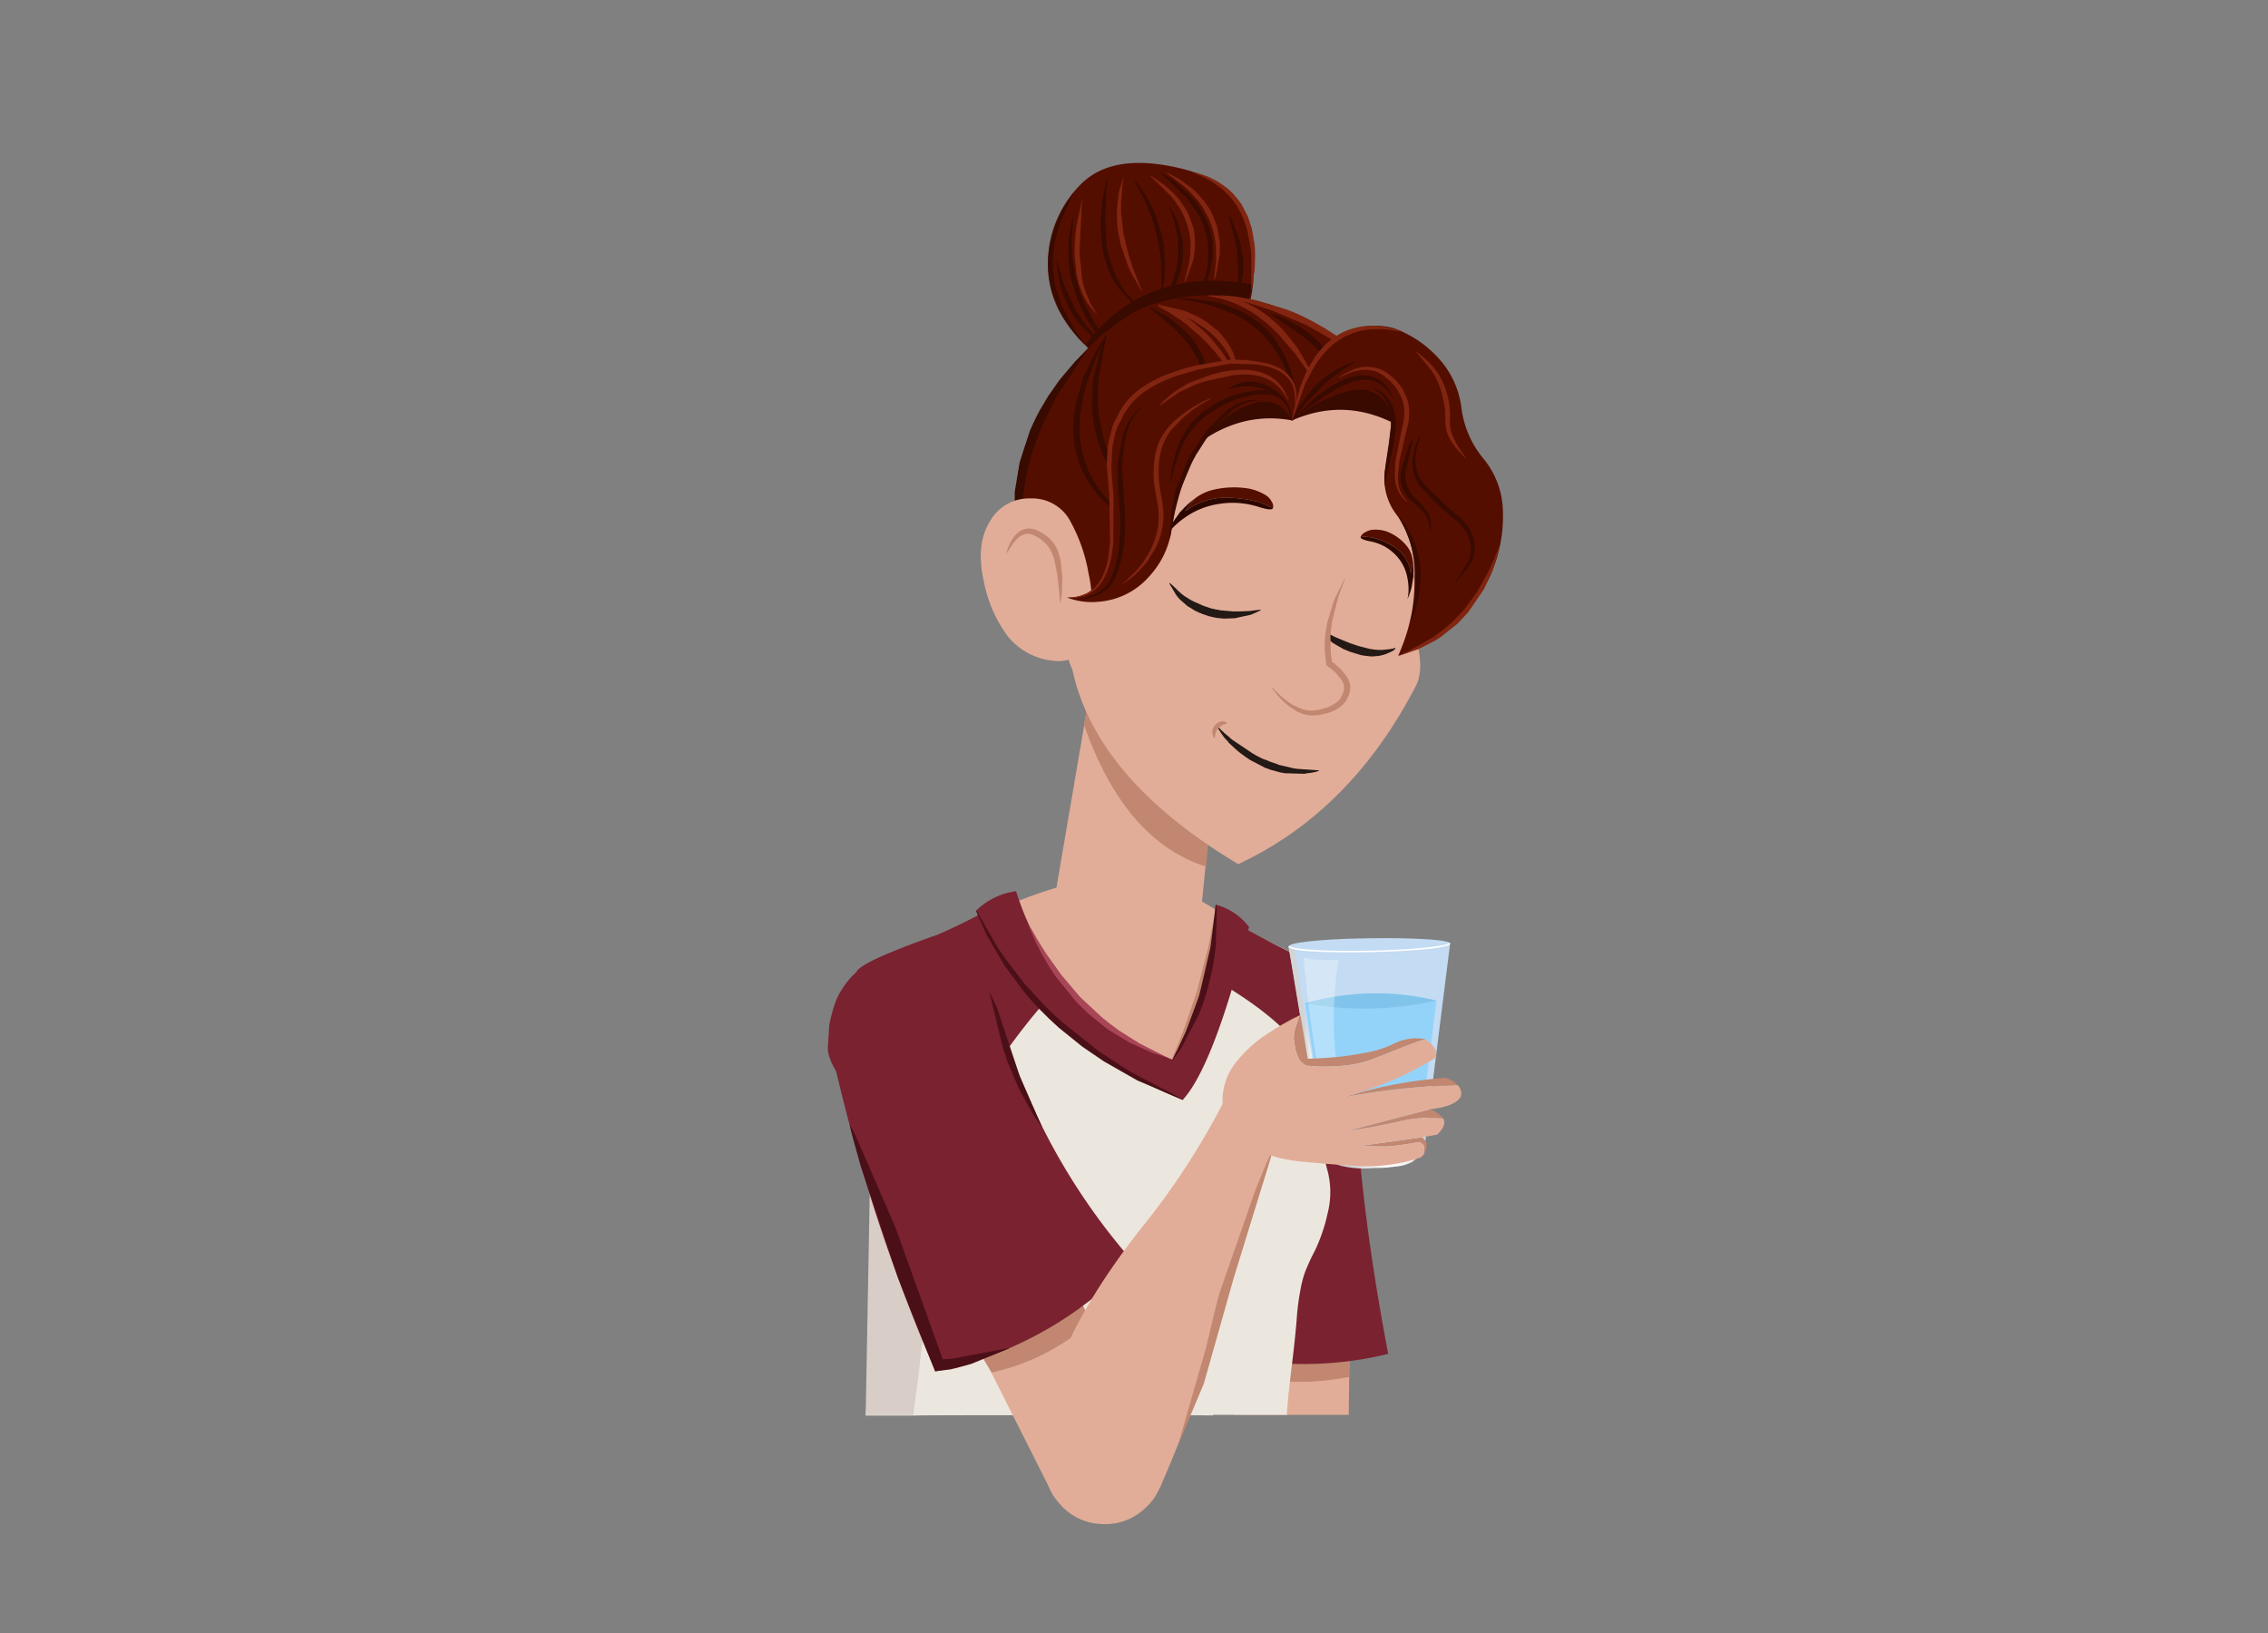 <svg xmlns="http://www.w3.org/2000/svg" xmlns:xlink="http://www.w3.org/1999/xlink" width="375" height="270" viewBox="0 0 375 270">
  <rect x="0" y="0" width="375" height="270" fill="#808080" stroke="none"/>
  <defs>
    <clipPath id="clip-path">
      <rect id="Rectangle_8651" data-name="Rectangle 8651" width="375" height="270" transform="translate(16316 -11926)" fill="#fff" stroke="#707070" stroke-width="1" opacity="0.59"/>
    </clipPath>
    <clipPath id="clip-path-2">
      <path id="Path_74825" data-name="Path 74825" d="M0,0H137l.5,226.435H73.566s-6.385,25.031-25.08,25.031S.314,227.22.314,227.22Z" transform="translate(127 108.5)" fill="#fff"/>
    </clipPath>
    <linearGradient id="linear-gradient" x1="0.119" y1="0.51" x2="1.54" y2="0.389" gradientUnits="objectBoundingBox">
      <stop offset="0" stop-color="#bec0c2"/>
      <stop offset="0.341" stop-color="#fff"/>
      <stop offset="1" stop-color="#bec0c2"/>
    </linearGradient>
    <linearGradient id="linear-gradient-2" x1="0.417" y1="0.502" x2="0.708" y2="0.495" gradientUnits="objectBoundingBox">
      <stop offset="0" stop-color="#d2d4d5"/>
      <stop offset="1" stop-color="#fff"/>
    </linearGradient>
  </defs>
  <g id="Mask_Group_16584" data-name="Mask Group 16584" transform="translate(-16316 11926)" clip-path="url(#clip-path)">
    <g id="Mask_Group_16575" data-name="Mask Group 16575" transform="translate(16316 -12027)" clip-path="url(#clip-path-2)">
      <g id="female_teen_5" data-name="female teen 5" transform="translate(339.059 935.367)">
        <g id="Group_102372" data-name="Group 102372" transform="translate(-119.491 -572.647) rotate(-163.287)">
          <g id="Group_102358" data-name="Group 102358" transform="translate(0.156 7.111)">
            <g id="Group_102357" data-name="Group 102357" transform="translate(0 0)">
              <path id="Path_74712" data-name="Path 74712" d="M0,4.723,19.257,0l5.917,26.031L7.942,32.285Z" fill="#e2ad98"/>
            </g>
          </g>
          <g id="Group_102360" data-name="Group 102360" transform="translate(0 0)">
            <g id="Group_102359" data-name="Group 102359" transform="translate(0 0)">
              <path id="Path_74713" data-name="Path 74713" d="M19.776,9.888A9.55,9.55,0,0,1,16.869,16.9a9.508,9.508,0,0,1-6.981,2.881A9.594,9.594,0,0,1,2.881,16.9,9.594,9.594,0,0,1,0,9.888,9.508,9.508,0,0,1,2.881,2.907,9.55,9.55,0,0,1,9.888,0a9.465,9.465,0,0,1,6.981,2.907A9.465,9.465,0,0,1,19.776,9.888Z" fill="#e2ad98"/>
            </g>
          </g>
          <g id="Group_102363" data-name="Group 102363" transform="translate(6.462 29.049)">
            <g id="Group_102362" data-name="Group 102362" transform="translate(0 0)">
              <g id="Group_102361" data-name="Group 102361">
                <path id="Path_74714" data-name="Path 74714" d="M2.6,16.213,0,4.56Q9.37-.286,17.933.018l2.44,9.862Z" fill="#c18770"/>
              </g>
            </g>
          </g>
          <g id="Group_102365" data-name="Group 102365" transform="translate(1.35 30.568)">
            <g id="Group_102364" data-name="Group 102364" transform="translate(0 0)">
              <path id="Path_74715" data-name="Path 74715" d="M43.86,62.525a13.579,13.579,0,0,1-9.966,4.127A13.665,13.665,0,0,1,23.9,62.525a13.879,13.879,0,0,1-3.607-6.1h-.026Q13.923,35.312,0,8.569,15.39-.514,36.49.031A281.38,281.38,0,0,1,47.961,51.236h-.026q.052.64.052,1.3A13.665,13.665,0,0,1,43.86,62.525Z" fill="#7a2230"/>
            </g>
          </g>
          <g id="Group_102368" data-name="Group 102368" transform="translate(16.895 30.469)">
            <g id="Group_102367" data-name="Group 102367" transform="translate(0 0)">
              <g id="Group_102366" data-name="Group 102366" transform="translate(0 0)">
                <path id="Path_74716" data-name="Path 74716" d="M30.027,36.256q.052.052-.026.052l-.052-.026L26.031,25.564l-6.9-23.28-4-.156L.052,2.284A.046.046,0,0,1,0,2.232l.026-.026,4.983-.96L15.053,0l5.969.052,5.009,17.8Z" fill="#4b0f18"/>
              </g>
            </g>
          </g>
          <g id="Group_102371" data-name="Group 102371" transform="translate(32.091 79.974)">
            <g id="Group_102370" data-name="Group 102370" transform="translate(0 0)">
              <g id="Group_102369" data-name="Group 102369">
                <path id="Path_74717" data-name="Path 74717" d="M6.294,3.179,3.179,6.294a.032.032,0,0,1-.052,0L.013,3.179a.032.032,0,0,1,0-.052L3.127.013a.032.032,0,0,1,.052,0L6.294,3.127a.032.032,0,0,1,0,.052M3.153.117,3.179.091H3.127l.026.026L.117,3.153.091,3.127v.052l.026-.026L3.153,6.19,6.19,3.153,3.153.117m.052,3.815-.052.052L3.1,3.932V3.205H2.375l-.052-.052L2.375,3.1H3.1V2.375l.052-.052.052.052V3.1h.727l.052.052-.052.052H3.205Z" fill="rgba(0,0,0,0)"/>
              </g>
            </g>
          </g>
        </g>
        <g id="Group_102380" data-name="Group 102380" transform="translate(-112.088 -516.704) rotate(-170.965)">
          <g id="Group_102374" data-name="Group 102374" transform="translate(0 0)">
            <g id="Group_102373" data-name="Group 102373" transform="translate(0 0)">
              <path id="Path_74718" data-name="Path 74718" d="M0,3.816,8.956,0A121.48,121.48,0,0,0,22.09,25.777q8.956,13.888,11.525,24.375a52.091,52.091,0,0,1,.7,13.368L15.03,68.114A194.98,194.98,0,0,1,9.137,46.673Z" fill="#e2ad98"/>
            </g>
          </g>
          <g id="Group_102376" data-name="Group 102376" transform="translate(1.511 10.804)">
            <g id="Group_102375" data-name="Group 102375" transform="translate(0 0)">
              <path id="Path_74719" data-name="Path 74719" d="M10.949,49.289,7.86,39.529,4.512,21.592.54,2.72V2.669L.514,2.591.021.073Q-.031.021.047.021.1-.031.1.047l.8,2.31.078.182v.078L2.253,6.744l4.413,17.7q.363,2.258.389,2.362l.986,6.827,2.985,15.627q.052.052-.026.052Q10.949,49.367,10.949,49.289Z" fill="#c18770"/>
            </g>
          </g>
          <g id="Group_102379" data-name="Group 102379" transform="translate(21.429 62.079)">
            <g id="Group_102378" data-name="Group 102378" transform="translate(0 0)">
              <g id="Group_102377" data-name="Group 102377">
                <path id="Path_74720" data-name="Path 74720" d="M6.295,3.18,3.18,6.295a.032.032,0,0,1-.052,0L.013,3.18a.032.032,0,0,1,0-.052L3.128.013a.032.032,0,0,1,.052,0L6.295,3.128a.032.032,0,0,1,0,.052M3.154.117,3.18.091H3.128l.026.026L.117,3.154.091,3.128V3.18l.026-.026L3.154,6.191,6.191,3.154,3.154.117m.052,3.816-.052.052L3.1,3.933V3.206H2.375l-.052-.052L2.375,3.1H3.1V2.375l.052-.052.052.052V3.1h.727l.052.052-.052.052H3.206Z" fill="rgba(0,0,0,0)"/>
              </g>
            </g>
          </g>
        </g>
        <g id="Group_102386" data-name="Group 102386" transform="translate(-108.095 -482.363) rotate(-169.142)">
          <g id="Group_102382" data-name="Group 102382" transform="translate(0 0)">
            <g id="Group_102381" data-name="Group 102381">
              <path id="Path_74721" data-name="Path 74721" d="M4.31,3.323q0-.1.208-1.584l.519.493a4.1,4.1,0,0,1,.909,2.181Q5.322,11.631,5.4,19.42a52.672,52.672,0,0,1-1.09-16.1m6.646,17.213q-.156-.649-.26-1.35a54.417,54.417,0,0,1-.312-15.811A26.03,26.03,0,0,1,10.878,0a4.374,4.374,0,0,1,1.506,2.8,2.412,2.412,0,0,1-.1.571,73.475,73.475,0,0,0-1.35,15.707q.026.7.026,1.454M0,11.969a8.867,8.867,0,0,0,.857-1.688v4.232a22.471,22.471,0,0,0,1.194,6.62,14.276,14.276,0,0,1-1.09-3.167q-.208-.675-.467-1.428A17.606,17.606,0,0,1,0,11.969Z" transform="translate(0.886 1.826)" fill="#c18770"/>
              <path id="Path_74722" data-name="Path 74722" d="M15.062,40.147l-.026-.1h-.1a8.746,8.746,0,0,1-6.257-5.089Q7.091,32.54,5.118,28.879q-.441-.727-.883-1.376a4.993,4.993,0,0,1-.441-.675q-.675-.987-1.246-1.869a19.147,19.147,0,0,1-2.44-5.3Q-.308,17.949.886,13.8a17.606,17.606,0,0,0,.493,4.569q.26.753.467,1.428a14.276,14.276,0,0,0,1.09,3.167,22.471,22.471,0,0,1-1.194-6.62V12.108l.078-1.843a9.565,9.565,0,0,1,.26-1.3Q2.47,7.1,2.807,5.15l.026-.1Q4.261,2.527,5.4,3.566,5.2,5.046,5.2,5.15a52.672,52.672,0,0,0,1.09,16.1q-.078-7.789.545-15.006a7.7,7.7,0,0,1,.078-1.09q.208-1.973.675-4.414,2.856-1.9,4.18,1.09A26.03,26.03,0,0,0,11.271,5.2a54.417,54.417,0,0,0,.312,15.811q.1.7.26,1.35,0-.753-.026-1.454A73.475,73.475,0,0,1,13.166,5.2a2.412,2.412,0,0,0,.1-.571q.286-.987.779-2.622,4.05.519,5.011,3.271A8.26,8.26,0,0,1,18.9,9.641q-1.636,8.983-.026,12.877,1.584.338,1.376-3.868-.312-4.751,1.558-6.075a4.029,4.029,0,0,1,4.959-.13q-1.739,7.971-.935,11.917.753,3.972.753,4.05a14.835,14.835,0,0,1-.8,1.869,50.341,50.341,0,0,1-2.622,4.881,14.623,14.623,0,0,1-1.09,1.428,8.5,8.5,0,0,1-3.3,2.8,2.029,2.029,0,0,1-.415.156,5.5,5.5,0,0,1-2.518.649A5.887,5.887,0,0,1,15.062,40.147Z" fill="#e2ad98"/>
            </g>
          </g>
          <g id="Group_102385" data-name="Group 102385" transform="translate(12.063 32.319)">
            <g id="Group_102384" data-name="Group 102384" transform="translate(0 0)">
              <g id="Group_102383" data-name="Group 102383">
                <path id="Path_74723" data-name="Path 74723" d="M6.3,3.18,3.18,6.3a.032.032,0,0,1-.052,0L.013,3.18a.032.032,0,0,1,0-.052L3.128.013a.032.032,0,0,1,.052,0L6.3,3.128a.032.032,0,0,1,0,.052M3.154.117,3.18.091H3.128l.026.026L.117,3.154.091,3.128V3.18l.026-.026L3.154,6.192,6.192,3.154,3.154.117m.052,3.816-.052.052L3.1,3.933V3.206H2.376l-.052-.052L2.376,3.1H3.1V2.376l.052-.052.052.052V3.1h.727l.052.052-.052.052H3.206Z" fill="rgba(0,0,0,0)"/>
              </g>
            </g>
          </g>
        </g>
        <g id="Group_102395" data-name="Group 102395" transform="matrix(0.994, -0.111, 0.111, 0.994, -199.637, -633.586)">
          <g id="Group_102388" data-name="Group 102388" transform="translate(0 0)">
            <g id="Group_102387" data-name="Group 102387" transform="translate(0 0)">
              <path id="Path_74724" data-name="Path 74724" d="M69.189,29.314h-.078a33.17,33.17,0,0,0-9.789-19.162A33.4,33.4,0,0,0,34.812,0,33.342,33.342,0,0,0,10.3,10.152C3.707,16.73.1,32.451.094,32.472h0l8.141.912c-.04-.136,61.129,6.814,61.129,6.814Z" transform="translate(-0.111 0.994)" fill="#ece7de"/>
            </g>
          </g>
          <g id="Group_102394" data-name="Group 102394" transform="translate(33.942 100.677)">
            <g id="Group_102393" data-name="Group 102393" transform="translate(0 0)">
              <g id="Group_102392" data-name="Group 102392">
                <path id="Path_74725" data-name="Path 74725" d="M6.3,3.129,3.181.013a.032.032,0,0,0-.052,0L.013,3.129a.032.032,0,0,0,0,.052L3.129,6.3a.032.032,0,0,0,.052,0L6.3,3.181a.032.032,0,0,0,0-.052M3.155,6.193l.026.026H3.129l.026-.026L.117,3.155l-.026.026V3.129l.026.026L3.155.117,6.193,3.155,3.155,6.193m.052-3.817-.052-.052L3.1,2.376V3.1H2.376l-.052.052.052.052H3.1v.727l.052.052.052-.052V3.207h.727l.052-.052L3.934,3.1H3.207Z" fill="rgba(0,0,0,0)"/>
              </g>
            </g>
          </g>
        </g>
        <g id="Group_102421" data-name="Group 102421" transform="matrix(0.995, 0.099, -0.099, 0.995, -199.031, -694.22)">
          <g id="Group_102397" data-name="Group 102397" transform="translate(27.222 0)">
            <g id="Group_102396" data-name="Group 102396" transform="translate(0 0)">
              <path id="Path_74726" data-name="Path 74726" d="M40.556,7.462a77.51,77.51,0,0,0-8.006-4.2,36.375,36.375,0,0,0-6.4-2.176Q23.236.45,20.4,0a19.234,19.234,0,0,0-5.622.8q-2.695.907-5.363,1.762l-.674.259A73.707,73.707,0,0,0,.035,6.944q-.155-.155.389,1.218.622,1.555,1.218,2.772a21.072,21.072,0,0,0,3.135,3.99,56.288,56.288,0,0,0,5.752,5.467q3.187,2.643,6.529,4.949a42.845,42.845,0,0,0,6.322,3.679,61.6,61.6,0,0,0,7.462,2.721q1.036-2.669,1.71-4.042a45.878,45.878,0,0,0,2.72-7.281q1.063-3.766,1.917-6.918A16.021,16.021,0,0,1,40.556,7.462Z" transform="translate(0)" fill="#e2ad98"/>
            </g>
          </g>
          <g id="Group_102399" data-name="Group 102399" transform="translate(56.902 3.757)">
            <g id="Group_102398" data-name="Group 102398" transform="translate(0 0)">
              <path id="Path_74727" data-name="Path 74727" d="M4.969,1.166,4.84.026,4.788,0,4.762.052l-.1,1.114v.285l-.026.155v.155L4.373,4.871v.1l-.026.13-.13,1.3v.13l-.026.052v.078L3.026,14.277l-1.58,6.659L.021,25.807q-.052.052.026.052.052.052.052-.026l1.373-2.954.026-.1.052-.1,2-6.089.026-.155.052-.13L4.943,8.291,5,1.606l-.026-.155Z" transform="translate(0)" fill="#c18770"/>
            </g>
          </g>
          <g id="Group_102401" data-name="Group 102401" transform="translate(0.227 15.71)">
            <g id="Group_102400" data-name="Group 102400" transform="translate(0 0)">
              <path id="Path_74728" data-name="Path 74728" d="M28.157,14.079A13.6,13.6,0,0,0,24.014,4.1,13.532,13.532,0,0,0,14.078,0,13.665,13.665,0,0,0,4.1,4.1,13.666,13.666,0,0,0,0,14.079a13.533,13.533,0,0,0,4.1,9.936,13.6,13.6,0,0,0,9.975,4.143,13.466,13.466,0,0,0,9.935-4.143A13.467,13.467,0,0,0,28.157,14.079Z" transform="translate(0 0)" fill="#ece7de"/>
            </g>
          </g>
          <g id="Group_102403" data-name="Group 102403" transform="translate(6.84 5.597)">
            <g id="Group_102402" data-name="Group 102402" transform="translate(0 0)">
              <path id="Path_74729" data-name="Path 74729" d="M57.7,5.208q-.648,2.591-1.218,5.959a62.327,62.327,0,0,1-1.606,6.944A31.449,31.449,0,0,1,51.4,25.885q-.259.415-.492.855a18.677,18.677,0,0,1-5.959-1.5A58.055,58.055,0,0,1,39.8,22.568q-2.41-1.425-4.767-3.032a40.665,40.665,0,0,1-4.793-3.887,39.15,39.15,0,0,1-4.016-4.586,35.446,35.446,0,0,1-3.213-5.1A39.262,39.262,0,0,1,20.96,1.218Q20.727.6,20.546,0,16.305,4.206,0,12.152q.311,3.083.518,6.219.233,3.342.44,6.659.155,2.591.285,5.079.13,2.125.259,4.275.181,3.083.415,6.193.259,3.342.44,6.659.181,2.9.466,5.778l.622,6.115q.37,3.319.648,6.737.3,3.42.518,6.866t.363,5.8q.167,2.379.44,4.094a24.215,24.215,0,0,1,1.917-2.695q1.164-1.378,2.9-3.809t3.705-5.156q1.425-2.021,3.005-4.042A61.846,61.846,0,0,1,21.919,61.3a47.017,47.017,0,0,1,5.208-4.457,39.154,39.154,0,0,1,5.415-3.265,26.258,26.258,0,0,1,4.094-1.632A24.635,24.635,0,0,1,43.4,51.07a22.969,22.969,0,0,1,4.845.985,30.068,30.068,0,0,1,7.85,3.913,34.259,34.259,0,0,1,5.57,4.768,71.616,71.616,0,0,1,4.923,5.8,64.434,64.434,0,0,1,4.249,6.27c1.192,2,1.551,5.257,2.777,7.312.086.138,1.108-.15,1.16.264.052-.864-.016-2.5,0-3.586q.026-2.176.1-5.545t.026-6.426a41.062,41.062,0,0,1,.13-5.079,17.761,17.761,0,0,1,.492-3.109,35.592,35.592,0,0,1,1.244-3.576,28.036,28.036,0,0,0,1.477-6.322,14.043,14.043,0,0,0-.622-6.815Q76.51,37,75.707,34.073a18.979,18.979,0,0,1-.8-4.327q.055-1.322.052-3.99a45.248,45.248,0,0,0-.466-6.244,7.867,7.867,0,0,1,1.3-5.959q1.811-2.41,1.218-3.317a13.687,13.687,0,0,0-2.28-2.41,16.53,16.53,0,0,0-5.13-2.85Q66.145,3.656,62.83,2.462A16.144,16.144,0,0,1,58.4.311,24.584,24.584,0,0,1,57.7,5.208Z" fill="#ece7de"/>
            </g>
          </g>
          <g id="Group_102406" data-name="Group 102406" transform="translate(8.317 35.886)">
            <g id="Group_102405" data-name="Group 102405" transform="translate(0 0)">
              <g id="Group_102404" data-name="Group 102404">
                <path id="Path_74730" data-name="Path 74730" d="M11.879,56.4c.6-13.273.2-35.993,1.127-42.723A66.6,66.6,0,0,0,18.836,0Q.22,8.491,0,6.97L4.064,57.18Z" fill="#d8cdc7"/>
              </g>
            </g>
          </g>
          <g id="Group_102411" data-name="Group 102411" transform="translate(0 6.763)">
            <g id="Group_102408" data-name="Group 102408" transform="translate(63.659 0)">
              <g id="Group_102407" data-name="Group 102407" transform="translate(0 0)">
                <path id="Path_74731" data-name="Path 74731" d="M18.11,28.4l2.384-19.07A17.8,17.8,0,0,0,14.457,4.4Q9.288,2.653,3.083,0L0,9.38Q18.9,18.174,18.11,28.4Z" fill="#7a2230"/>
              </g>
            </g>
            <g id="Group_102410" data-name="Group 102410" transform="translate(0 1.062)">
              <g id="Group_102409" data-name="Group 102409" transform="translate(0 0)">
                <path id="Path_74732" data-name="Path 74732" d="M28.63,24.719a99.658,99.658,0,0,1,6.892-10.96L24.381,0A88.468,88.468,0,0,1,16.3,5.027Q4.016,10.8,3.6,12.489a13.707,13.707,0,0,0-2.85,4.9A24.787,24.787,0,0,0,0,21.739q.046.96.13,3.5.1,2.566,4.2,6.659A13.6,13.6,0,0,0,14.3,36.042,13.513,13.513,0,0,0,24.251,31.9a13.711,13.711,0,0,0,1.5-1.762l.052.026.155-.285Q26.478,28.941,28.63,24.719Z" fill="#7a2230"/>
              </g>
            </g>
          </g>
          <g id="Group_102413" data-name="Group 102413" transform="translate(22.308 3.342)">
            <g id="Group_102412" data-name="Group 102412" transform="translate(0 0)">
              <path id="Path_74733" data-name="Path 74733" d="M45.16,3.135A10.134,10.134,0,0,0,39.3,0,62.5,62.5,0,0,1,34.77,26.222Q14.38,20.055,6.244,1.062A11.478,11.478,0,0,0,0,4.9q10.1,19.8,37.076,27.776Q41.636,26.61,45.16,3.135Z" fill="#7a2230"/>
            </g>
          </g>
          <g id="Group_102415" data-name="Group 102415" transform="translate(22.295 3.342)">
            <g id="Group_102414" data-name="Group 102414" transform="translate(0 0)">
              <path id="Path_74734" data-name="Path 74734" d="M28.668,29.15q-.57-.233-1.684-.777l-4.43-2.306-6.4-4.094q-1.632-1.166-3.472-2.669l-3.55-3.187-3.912-4.2-.13-.181L4.21,10.7l-.052-.1L3.9,10.287.091,4.923q-.052-.026-.078,0-.026.052,0,.078L2.189,8.81l3.342,4.612,3.342,3.705q1.4,1.451,3.161,2.954,1.891,1.581,3.5,2.747l4.2,2.747,3.757,2.047,5.7,2.539.1.026.1.052,7.7,2.41q.052.052.052-.026.052-.052-.026-.052l-8.446-3.42M39.628,1.192,39.421.026,39.369,0l-.026.052-.181,7.074L38.1,15.261,36.493,21.4,35.3,24.771l-.078.13-.518,1.373q-.052.052.026.052.052.052.052-.026l1.244-2.177,2.28-5.649q.44-1.477.648-2.384l.259-1.244q.233-1.192.233-1.27l.337-2.513q.13-1.088.181-2.462l.052-1.736Z" transform="translate(0)" fill="#4b0f18"/>
            </g>
          </g>
          <g id="Group_102417" data-name="Group 102417" transform="translate(31.169 9.755)">
            <g id="Group_102416" data-name="Group 102416" transform="translate(0 0)">
              <path id="Path_74735" data-name="Path 74735" d="M18.551,17.71l3.912,1.3,2.073.44q.052.052.052-.026.052-.052-.026-.052l-4.534-1.762-.13-.078L16.582,15.87q-1.01-.6-1.14-.7l-.466-.259-.13-.1-1.218-.777-3.809-2.9L9.69,11l-.155-.1L6.166,7.631,3.42,4.5l-.078-.13-.1-.1L2.021,2.708l-.052-.1-.155-.181L.078.013Q.026-.013,0,.013V.091l1.555,2.8.078.1.052.1.855,1.321q1.036,1.451,1.451,2L5.26,7.993l3.886,3.913,2.073,1.658,3.135,2.073.155.078.155.1.622.337.078.052.078.026Z" transform="translate(0 0)" fill="#a84657"/>
            </g>
          </g>
          <g id="Group_102420" data-name="Group 102420" transform="translate(43.696 83.938)">
            <g id="Group_102419" data-name="Group 102419" transform="translate(0 0)">
              <g id="Group_102418" data-name="Group 102418">
                <path id="Path_74736" data-name="Path 74736" d="M6.283,3.122,3.174.013a.032.032,0,0,0-.052,0L.013,3.122a.032.032,0,0,0,0,.052L3.122,6.283a.032.032,0,0,0,.052,0L6.283,3.174a.032.032,0,0,0,0-.052M3.148,6.18l.026.026H3.122l.026-.026L.117,3.148l-.026.026V3.122l.026.026L3.148.117,6.179,3.148,3.148,6.18M3.2,2.371l-.052-.052L3.1,2.371V3.1H2.371l-.052.052.052.052H3.1v.726l.052.052L3.2,3.925V3.2h.725l.052-.052L3.925,3.1H3.2Z" fill="rgba(0,0,0,0)"/>
              </g>
            </g>
          </g>
        </g>
        <g id="Group_102432" data-name="Group 102432" transform="translate(-160.486 -731.411) rotate(5.542)">
          <g id="Group_102423" data-name="Group 102423" transform="translate(0 9.851)">
            <g id="Group_102422" data-name="Group 102422" transform="translate(0 0)">
              <path id="Path_74737" data-name="Path 74737" d="M24.511,42.454l.1-41.311L2.83,0,0,39.052Q18.721,51.048,24.511,42.454Z" fill="#e2ad98"/>
            </g>
          </g>
          <g id="Group_102425" data-name="Group 102425" transform="translate(2.634 0)">
            <g id="Group_102424" data-name="Group 102424" transform="translate(0 0)">
              <path id="Path_74738" data-name="Path 74738" d="M3.2,3.2A10.562,10.562,0,0,0,0,10.957a10.562,10.562,0,0,0,3.2,7.755,10.562,10.562,0,0,0,7.755,3.2,10.562,10.562,0,0,0,7.755-3.2,10.562,10.562,0,0,0,3.2-7.755,10.562,10.562,0,0,0-3.2-7.755A10.562,10.562,0,0,0,10.957,0,10.562,10.562,0,0,0,3.2,3.2Z" transform="translate(0)" fill="#e2ad98"/>
            </g>
          </g>
          <g id="Group_102428" data-name="Group 102428" transform="translate(2.311 8.241)">
            <g id="Group_102427" data-name="Group 102427" transform="translate(0 0)">
              <g id="Group_102426" data-name="Group 102426">
                <path id="Path_74739" data-name="Path 74739" d="M22.33,29.886,22.252,0,.312,1.3,0,8.569Q8.569,26.978,22.33,29.886Z" fill="#c18770"/>
              </g>
            </g>
          </g>
          <g id="Group_102431" data-name="Group 102431" transform="translate(8.711 50.474)">
            <g id="Group_102430" data-name="Group 102430" transform="translate(0 0)">
              <g id="Group_102429" data-name="Group 102429">
                <path id="Path_74740" data-name="Path 74740" d="M6.3,3.129,3.181.013a.032.032,0,0,0-.052,0L.013,3.129a.032.032,0,0,0,0,.052L3.129,6.3a.032.032,0,0,0,.052,0L6.3,3.181a.032.032,0,0,0,0-.052M3.155,6.193l.026.026H3.129l.026-.026L.117,3.155l-.026.026V3.129l.026.026L3.155.117,6.193,3.155,3.155,6.193m.052-3.817-.052-.052L3.1,2.376V3.1H2.376l-.052.052.052.052H3.1v.727l.052.052.052-.052V3.207h.727l.052-.052L3.934,3.1H3.207Z" fill="rgba(0,0,0,0)"/>
              </g>
            </g>
          </g>
        </g>
        <g id="Group_102567" data-name="Group 102567" transform="translate(-160.648 -811.362) rotate(15.975)">
          <g id="Group_102435" data-name="Group 102435" transform="translate(14.217 24.765)">
            <g id="Group_102434" data-name="Group 102434" transform="translate(0 0)">
              <g id="Group_102433" data-name="Group 102433">
                <path id="Path_74741" data-name="Path 74741" d="M53.108,7.84Q44.945.152,31.573,0A30.1,30.1,0,0,0,9.1,8.968a30.034,30.034,0,0,0-9.1,22Q.005,43.85,10.286,52.835q10.3,9.007,29.868,9.131,19.588.155,19.719-9.983t.77-23.295Q61.3,15.535,53.108,7.84Z" fill="#e2ad98"/>
              </g>
            </g>
          </g>
          <g id="Group_102438" data-name="Group 102438" transform="translate(17.869 59.599)">
            <g id="Group_102437" data-name="Group 102437" transform="translate(0 0)">
              <g id="Group_102436" data-name="Group 102436">
                <path id="Path_74742" data-name="Path 74742" d="M60.628,11.607Q61.134,6.851,54.89,0L.206,3.3Q-1.04,17.553,5.244,25.083,13.933,41.322,40.427,48.4,56.058,34.82,60.628,11.607Z" fill="#e2ad98"/>
              </g>
            </g>
          </g>
          <g id="Group_102461" data-name="Group 102461" transform="translate(34.603 58.451)">
            <g id="Group_102443" data-name="Group 102443" transform="translate(27.822 2.602)">
              <g id="Group_102440" data-name="Group 102440" transform="translate(0 0)">
                <g id="Group_102439" data-name="Group 102439">
                  <path id="Path_74743" data-name="Path 74743" d="M6.824,4.454a5.029,5.029,0,0,0-1.008-3.16A2.946,2.946,0,0,0,3.412,0,2.99,2.99,0,0,0,.992,1.294,5.086,5.086,0,0,0,0,4.454,5.015,5.015,0,0,0,.992,7.6a2.979,2.979,0,0,0,2.42,1.311A2.935,2.935,0,0,0,5.815,7.6,4.958,4.958,0,0,0,6.824,4.454Z" fill="#231915"/>
                </g>
              </g>
              <g id="Group_102442" data-name="Group 102442" transform="translate(3.764 2.117)">
                <g id="Group_102441" data-name="Group 102441" transform="translate(0 0)">
                  <path id="Path_74744" data-name="Path 74744" d="M1.648,1.043A1.266,1.266,0,0,0,1.379.287.673.673,0,0,0,.791,0,.719.719,0,0,0,.22.32,1.3,1.3,0,0,0,0,1.11a1.144,1.144,0,0,0,.269.74.7.7,0,0,0,.605.3.666.666,0,0,0,.555-.336A1.189,1.189,0,0,0,1.648,1.043Z" fill="#fff"/>
                </g>
              </g>
            </g>
            <g id="Group_102445" data-name="Group 102445" transform="translate(24.975 1.168)">
              <g id="Group_102444" data-name="Group 102444" transform="translate(0 0)">
                <path id="Path_74745" data-name="Path 74745" d="M10.1.045a35.448,35.448,0,0,0-3.592,0Q4.242.171,3.592,1.5A33.3,33.3,0,0,1,0,6.551,8.268,8.268,0,0,0,1.83,7.6a10.753,10.753,0,0,0,3.558.983,18.967,18.967,0,0,0,4.405.034A7.933,7.933,0,0,0,14.3,6.483,25.6,25.6,0,0,0,10.1.045Z" transform="translate(0)" fill="#e2ad98"/>
              </g>
            </g>
            <g id="Group_102447" data-name="Group 102447" transform="translate(26.466 8.871)">
              <g id="Group_102446" data-name="Group 102446" transform="translate(0 0)">
                <path id="Path_74746" data-name="Path 74746" d="M0,0,1.694,4.88q4.912,4.11,8.675-.339L11.793,0Z" transform="translate(0)" fill="#e2ad98"/>
              </g>
            </g>
            <g id="Group_102449" data-name="Group 102449" transform="translate(25.823 8.024)">
              <g id="Group_102448" data-name="Group 102448" transform="translate(0 0)">
                <path id="Path_74747" data-name="Path 74747" d="M6.947,1.389l-.2-.034a5.476,5.476,0,0,1-.712-.034H5.659l-.542-.068H4.948L3.49,1.084l-.169-.034H3.152L2.779.983l-.1-.034H2.609L1.694.779l.034.034L.915.542.712.508.508.441.068.339Q0,.271,0,.373L.034.441.373.712.441.779l.983.678.034.034,1.423.576.2.034.169.068,1.525.373,1.152.136L7.9,2.711l.2-.034h.169l1.186-.2.373-.1q.712-.271.779-.3a3.962,3.962,0,0,0,.712-.373l.339-.2.915-.746.271-.3.169-.271v-.1Q13.081,0,12.979,0l-.068.034-.271.2L12.471.3l-.169.1L10.946.949l-.169.034-.068.034h-.1l-.068.034-.1.034-.847.169H9.421l-.339.068Z" fill="#231915"/>
              </g>
            </g>
            <g id="Group_102454" data-name="Group 102454" transform="translate(3.457 3.551)">
              <g id="Group_102451" data-name="Group 102451" transform="translate(0 0)">
                <g id="Group_102450" data-name="Group 102450">
                  <path id="Path_74748" data-name="Path 74748" d="M6.824,4.454a5.029,5.029,0,0,0-1.008-3.16A2.946,2.946,0,0,0,3.412,0,2.99,2.99,0,0,0,.992,1.294,5.086,5.086,0,0,0,0,4.454,5.015,5.015,0,0,0,.992,7.6a2.979,2.979,0,0,0,2.42,1.311A2.935,2.935,0,0,0,5.815,7.6,4.958,4.958,0,0,0,6.824,4.454Z" fill="#231915"/>
                </g>
              </g>
              <g id="Group_102453" data-name="Group 102453" transform="translate(3.764 2.117)">
                <g id="Group_102452" data-name="Group 102452" transform="translate(0 0)">
                  <path id="Path_74749" data-name="Path 74749" d="M1.648,1.043A1.266,1.266,0,0,0,1.379.287.673.673,0,0,0,.791,0,.719.719,0,0,0,.22.32,1.3,1.3,0,0,0,0,1.11a1.144,1.144,0,0,0,.269.74.7.7,0,0,0,.605.3.666.666,0,0,0,.555-.336A1.189,1.189,0,0,0,1.648,1.043Z" fill="#fff"/>
                </g>
              </g>
            </g>
            <g id="Group_102456" data-name="Group 102456" transform="translate(0 0)">
              <g id="Group_102455" data-name="Group 102455" transform="translate(0)">
                <path id="Path_74750" data-name="Path 74750" d="M12.4,2.466A17.95,17.95,0,0,0,9.929.636,3.9,3.9,0,0,0,6.947.094,6.377,6.377,0,0,0,3.66,2.161,28.525,28.525,0,0,0,0,7.753a2.262,2.262,0,0,1,1.152.881,12.108,12.108,0,0,0,3.457,2.1,7.415,7.415,0,0,0,6.235.068q3.318-1.3,4.067-2.237.78-.945,1.728-1.965a4.242,4.242,0,0,0-.983-1.186Q14.063,3.923,12.4,2.466Z" fill="#e2ad98"/>
              </g>
            </g>
            <g id="Group_102458" data-name="Group 102458" transform="translate(0.508 8.668)">
              <g id="Group_102457" data-name="Group 102457" transform="translate(0 0)">
                <path id="Path_74751" data-name="Path 74751" d="M0,0,.474,4.27q6.3,5.974,12.911-.1L13.623.915Z" fill="#e2ad98"/>
              </g>
            </g>
            <g id="Group_102460" data-name="Group 102460" transform="translate(0 7.946)">
              <g id="Group_102459" data-name="Group 102459" transform="translate(0 0)">
                <path id="Path_74752" data-name="Path 74752" d="M11.59,1.6h-.034l-.034.034-2.27.441H9.082l-.2.034H8.709l-.169.034H8.167l-.2.034H7.794a5.843,5.843,0,0,1-.746-.034H6.676l-.2-.034H6.3l-1.423-.2a7.554,7.554,0,0,1-1.322-.3l-.61-.169-.136-.068-.136-.034-.136-.068L2.406,1.23,2.27,1.162l-.1-.068L2.033,1.06l-.1-.068L1.8.925,1.762.891H1.694l-.2-.136L.1.044Q0-.058,0,.077V.145L.407.552l.136.1a8.367,8.367,0,0,0,.61.576l.169.169.034.068h.034V1.5h.034l.1.1.61.441.136.068.136.1.169.068,1.288.61,1.118.3.169.068,1.017.169h.2l.169.034,1.254.068L8,3.5h.441l.2-.034a3.342,3.342,0,0,0,.813-.1l.779-.136,1.661-.542.068-.034.1-.034.136-.068.1-.068,1.965-1.051.2-.136L15.555.382,15.69.247v-.1h-.1l-.169.1-.2.068L13.962.857,12,1.5h-.068l-.1.034-.169.034Z" fill="#231915"/>
              </g>
            </g>
          </g>
          <g id="Group_102464" data-name="Group 102464" transform="translate(29.296 53.167) rotate(-24.124)">
            <g id="Group_102463" data-name="Group 102463" transform="translate(0 0)">
              <g id="Group_102462" data-name="Group 102462">
                <path id="Path_74753" data-name="Path 74753" d="M0,2.883.846,2.49a11.139,11.139,0,0,1,5.862-.906A20.786,20.786,0,0,1,11.12,2.671a8.99,8.99,0,0,1,1.42.574q.453.242,1.33.816a.839.839,0,0,0,.635.212.228.228,0,0,1-.03.121,1.2,1.2,0,0,0-.06-1,2.709,2.709,0,0,0-.906-1.3A8.485,8.485,0,0,0,10.968.677,14.942,14.942,0,0,0,5.076.042a7.928,7.928,0,0,0-3.173,1A19.348,19.348,0,0,0,0,2.883Z" transform="translate(3.626 0)" fill="#540e00"/>
                <path id="Path_74754" data-name="Path 74754" d="M3.807,1.088l-.242.181q-.076.059-.151.121a.164.164,0,0,1-.06.03.269.269,0,0,1-.06.06.32.32,0,0,1-.06.06,2.359,2.359,0,0,1-.212.151.061.061,0,0,1-.03.03.249.249,0,0,1-.06.06.134.134,0,0,1-.06.03.062.062,0,0,1-.06.03L1.239,3.505A9.7,9.7,0,0,0,0,5.469,8.624,8.624,0,0,1,1.058,4.412,13.272,13.272,0,0,1,3.475,2.871,13,13,0,0,1,9.488,1.45a14.014,14.014,0,0,1,6.164,1.36q1.994.967,2.357.665l.03-.03.06-.091a.228.228,0,0,0,.03-.121.839.839,0,0,1-.635-.212q-.876-.574-1.33-.816a8.99,8.99,0,0,0-1.42-.574A20.786,20.786,0,0,0,10.334.544a11.139,11.139,0,0,0-5.862.906l-.846.393A19.349,19.349,0,0,1,5.53,0,14.494,14.494,0,0,0,3.807,1.088Z" transform="translate(0 1.039)" fill="#2b0700"/>
              </g>
            </g>
          </g>
          <g id="Group_102467" data-name="Group 102467" transform="matrix(-0.88, -0.475, 0.475, -0.88, 73.132, 58.154)">
            <g id="Group_102466" data-name="Group 102466" transform="translate(0 0)">
              <g id="Group_102465" data-name="Group 102465">
                <path id="Path_74755" data-name="Path 74755" d="M0,1.445l.6.376a6.036,6.036,0,0,0,4.13.867,11.568,11.568,0,0,0,3.108-1.04,5.532,5.532,0,0,0,1-.549q.319-.231.937-.78.264-.256.447-.2A.282.282,0,0,0,10.2,0a1.529,1.529,0,0,1-.043.954A2.73,2.73,0,0,1,9.516,2.2,5.79,5.79,0,0,1,7.728,3.555a7.942,7.942,0,0,1-4.151.607,4.606,4.606,0,0,1-2.235-.954A16.77,16.77,0,0,1,0,1.445Z" transform="translate(2.555 2.023)" fill="#540e00"/>
                <path id="Path_74756" data-name="Path 74756" d="M2.682,4.191l-.17-.173q-.054-.056-.106-.116a.108.108,0,0,0-.043-.029.236.236,0,0,0-.043-.058.282.282,0,0,0-.043-.058,1.783,1.783,0,0,0-.149-.145.053.053,0,0,0-.021-.029.218.218,0,0,0-.043-.058A.088.088,0,0,0,2.022,3.5a.042.042,0,0,0-.043-.029L.873,1.879A10.209,10.209,0,0,1,0,0,7.588,7.588,0,0,0,.745,1.012a9.57,9.57,0,0,0,1.7,1.474A7.266,7.266,0,0,0,6.685,3.844a7.782,7.782,0,0,0,4.343-1.3q1.405-.925,1.661-.636l.021.029.043.087a.282.282,0,0,1,.021.116q-.183-.054-.447.2-.617.549-.937.78a5.532,5.532,0,0,1-1,.549,11.568,11.568,0,0,1-3.108,1.04,6.036,6.036,0,0,1-4.13-.867l-.6-.376A16.77,16.77,0,0,0,3.9,5.231,10.385,10.385,0,0,1,2.682,4.191Z" fill="#2b0700"/>
              </g>
            </g>
          </g>
          <g id="Group_102472" data-name="Group 102472" transform="translate(55.621 57.05)">
            <g id="Group_102469" data-name="Group 102469" transform="translate(0.104 0)">
              <g id="Group_102468" data-name="Group 102468" transform="translate(0 0)">
                <path id="Path_74757" data-name="Path 74757" d="M12.334,20.257a7.3,7.3,0,0,0-4.388-5.946Q5.237,8.7,6.569.835q-2.363-1.908-5.4.545L0,21.426Q6.5,26.06,12.334,20.257Z" transform="translate(0)" fill="#e2ad98"/>
              </g>
            </g>
            <g id="Group_102471" data-name="Group 102471" transform="translate(0 0.705)">
              <g id="Group_102470" data-name="Group 102470" transform="translate(0 0)">
                <path id="Path_74758" data-name="Path 74758" d="M6.413,3.194,6.673.052Q6.725,0,6.647,0L6.6.026l-.7,3.817L5.816,7.738l.026.052.182,1.792.052.234v.1l.338,1.48.078.208.052.234.286.883.1.208.623,1.506a.474.474,0,0,0,.286.26h.026l1.142.467.545.286,1.013.727.13.078v.026h.026l.078.078.052.026v.026h.026l.026.052.052.052h.026l.026.026.234.312.052.1.208.571V17.6l.052.26v.441l-.026.13v.078l-.026.078v.13l-.052.156v.1l-.026.026v.078l-.234.6-.312.467-.415.467a4.6,4.6,0,0,1-.935.779,12.1,12.1,0,0,1-1.091.649l-.13.078-.156.052-.13.078-.156.052-.052.052-.364.13-.13.026a4.74,4.74,0,0,1-1.22.182H5.79l-1.558-.208L3.609,22.3a10.54,10.54,0,0,1-1.22-.467Q2,21.681,1.22,21.266a4.242,4.242,0,0,1-.571-.312l-.571-.312Q0,20.565,0,20.669v.052l1.091.779a12.656,12.656,0,0,0,1.117.7l1.22.6,1.454.467.857.13H6l.1.026a6.441,6.441,0,0,0,1.4-.13l.6-.182.052-.026h.026l.156-.078.182-.052.312-.156a4.351,4.351,0,0,0,.6-.312l.6-.338a7.755,7.755,0,0,0,1.117-.857l.493-.545.415-.6.312-.7.052-.182v-.078l.026-.026v-.078l.052-.182.026-.182v-.078l.026-.1.026-.182v-.545l-.052-.389v-.1l-.13-.467-.078-.182-.052-.052-.026-.1-.052-.078-.052-.1-.338-.467-.052-.026-.026-.052-.26-.26L11.4,15.5l-.026-.026-.156-.13-1.142-.779-1.246-.6-.441-.156-.6-1.324L6.933,9.737v-.1l-.052-.208-.26-1.532v-.13L6.6,7.738V7.66l-.052-.441Z" fill="#c18770"/>
              </g>
            </g>
          </g>
          <g id="Group_102477" data-name="Group 102477" transform="matrix(0.999, -0.034, 0.034, 0.999, 48.042, 85.996)">
            <g id="Group_102474" data-name="Group 102474" transform="translate(0.832 1.195)">
              <g id="Group_102473" data-name="Group 102473" transform="translate(0 0)">
                <path id="Path_74759" data-name="Path 74759" d="M17.838,2.924q0-.125-.074-.042l-3.512.624h-.185l-.148.042-2.7.042L11,3.548,9.557,3.423l-.111-.042H9.335L9.15,3.34,8.3,3.257,7.08,2.966l-.37-.125L6.488,2.8,6.3,2.716,2.717,1.426l-.148-.083L2.422,1.3l-.259-.166L1.2.678,1.017.553.832.47.129.053Q.018-.071.018.1a.056.056,0,0,0,0,.083l.37.374L.5.636.647.8l.739.624.776.5.111.125,1.442.79a13.948,13.948,0,0,0,1.479.666h.037l.148.083,1.035.374,2.773.666h.222l.665.083,1.738.042.222-.042h.407l3.216-.707.555-.25.259-.083.924-.416.407-.25Q17.912,3.007,17.838,2.924Z" fill="#231915"/>
              </g>
            </g>
            <g id="Group_102476" data-name="Group 102476" transform="translate(0 0)">
              <g id="Group_102475" data-name="Group 102475" transform="translate(0 0)">
                <path id="Path_74760" data-name="Path 74760" d="M.407.666V.707H.37V.749L.259.915.222.957H.185V1l-.037.125-.074.083v.125l-.037.125L0,1.539v.25L.037,2.2l.074.166.037.166.037.042.037.083L.3,2.746l.111.166.111.125H.555q.074.083.111,0v-.25L.628,2.621V1.955H.665V1.789L.7,1.706l.037-.125V1.539L.776,1.5l.037-.083L.85,1.373l.074-.125.037-.083L1.146.957,1.183.874,1.257.79h.037L1.368.666,1.627.5,1.7.416h.037L1.775.374h.074L1.885.333h.074L2.07.208,2,.125,1.922.083H1.885L1.775.042H1.738L1.664,0H1.479L1.4.042,1.072.125l-.3.166L.7.374.628.416Z" fill="#c18770"/>
              </g>
            </g>
          </g>
          <g id="Group_102509" data-name="Group 102509" transform="translate(0 0)">
            <g id="Group_102479" data-name="Group 102479" transform="translate(0 0)">
              <g id="Group_102478" data-name="Group 102478">
                <path id="Path_74761" data-name="Path 74761" d="M.8,21.484Q2.91,28.711,11,32.805A86.666,86.666,0,0,0,24.324,38.5q5.241,1.6,7.206-4.791A90.85,90.85,0,0,0,34.4,21.422q.921-5.876-2.518-13.942Q28.419-.606,17,.049,5.551.684,2.132,7.481A18.47,18.47,0,0,0,.8,21.484Z" fill="#540e00"/>
              </g>
            </g>
            <g id="Group_102482" data-name="Group 102482" transform="translate(10.383 15.178)">
              <g id="Group_102481" data-name="Group 102481" transform="translate(0 0)">
                <g id="Group_102480" data-name="Group 102480">
                  <path id="Path_74762" data-name="Path 74762" d="M25.816,23.482,23.707,0Q5.962,1.957,0,17.135L12.591,28.129Z" fill="#380a00"/>
                </g>
              </g>
            </g>
            <g id="Group_102484" data-name="Group 102484" transform="translate(2.546 12.664)">
              <g id="Group_102483" data-name="Group 102483" transform="translate(0 0)">
                <path id="Path_74763" data-name="Path 74763" d="M.078.037q0-.061-.041-.02-.061,0-.02.041V.712l.02.1L.426,3.988l.921,3.255.225.532.041.143.184.409A17.97,17.97,0,0,0,2.9,10.5l1.576,2.375,2.17,2.457.123.1.86.839.123.082.1.1,1.965,1.576,3.849,2.375,1.044.512q.041,0,.041-.02.041-.041-.02-.041l-3.03-2.109L8.349,15.924,5.708,13.1,4.582,11.624l-1.6-2.559-.02-.082-.041-.061L2,6.977l-.041-.061-1-2.825-.02-.123L.9,3.865Z" fill="#380a00"/>
              </g>
            </g>
            <g id="Group_102486" data-name="Group 102486" transform="translate(6.19 4.68)">
              <g id="Group_102485" data-name="Group 102485" transform="translate(0 0)">
                <path id="Path_74764" data-name="Path 74764" d="M.078.037q0-.061-.041-.02-.061,0-.02.041V.631L.385,4.52.9,7.1l.7,2.293Q2,10.519,2.412,11.42l.307.614.041.061.02.061.676,1.208.307.45a.222.222,0,0,0,.082.1l.061.123.635.86a.222.222,0,0,1,.082.1.222.222,0,0,1,.082.1l.676.757.1.082.082.1.43.43.1.061,1.044.88,2.436,1.433,1.187.43q.041.041.041-.02.041-.041-.02-.041L10.56,19.1,7.632,17.131,5.974,15.494l-.7-.86-.061-.1-.082-.1-.983-1.494a17.059,17.059,0,0,1-1-1.863l-.328-.737L1.531,6.67.467,2.146l-.02-.164L.405,1.838Z" fill="#380a00"/>
              </g>
            </g>
            <g id="Group_102488" data-name="Group 102488" transform="translate(10.567 3.939)">
              <g id="Group_102487" data-name="Group 102487" transform="translate(0 0)">
                <path id="Path_74765" data-name="Path 74765" d="M6.019,7.554,7.165,9.786l.061.1.123.307.1.184.717,1.781,1.413,4.811q0,.061.041.02.061,0,.02-.041v-.225l-.184-1.761-.041-.143-.061-.471-.594-2.5L7.943,9.561l-.061-.1L7.7,9.028q-.369-.839-.839-1.679L5.18,4.811,4.34,3.767l-1.8-1.843-.88-.737-.1-.1L.614.369.471.287.061,0H0V.061l1.31,1.29.041.061,1.31,1.413a1.725,1.725,0,0,0,.246.287L4.5,5.159Z" transform="translate(0 0)" fill="#380a00"/>
              </g>
            </g>
            <g id="Group_102490" data-name="Group 102490" transform="translate(17.384 6.529)">
              <g id="Group_102489" data-name="Group 102489" transform="translate(0 0)">
                <path id="Path_74766" data-name="Path 74766" d="M.061.01Q.041-.01,0,.01V.072L1.331,2l.143.246a11.667,11.667,0,0,1,.635,1.085l.757,1.6.061.184.082.164.532,1.72.02.041.02.061.082.369q.143.717.246,1.515l.1,2.457-.02.082-.1,1.29v.143L3.4,15.692q-.041.041.02.041l.041-.02.45-1.024L4.4,13.051l.02-.164.184-.88v-.082l.061-.369v-.082l.02-.082v-.184q0-.041.061-.757V9.387l-.02-.1L4.709,8.9,4.463,7.278q-.2-.839-.45-1.556l-.348-.839L3.644,4.8,2.272,2.446,1.535,1.5Z" transform="translate(0)" fill="#380a00"/>
              </g>
            </g>
            <g id="Group_102492" data-name="Group 102492" transform="translate(1.972 20.28)">
              <g id="Group_102491" data-name="Group 102491" transform="translate(0 0)">
                <path id="Path_74767" data-name="Path 74767" d="M2.432,3.722,2.391,3.64,2.33,3.579l-.082-.143-.1-.123L2.1,3.251,2.043,3.19l-.512-.778L1.47,2.289.078.037q0-.061-.041-.02-.061,0-.02.041L.057.242.61,1.7,1.675,3.8l.1.143.041.082L2.657,5.3,4.316,7.243,4.4,7.3l.839.8A14.5,14.5,0,0,0,6.4,9l2.313,1.372.082.02.123.061,2.129.757q.041.041.041-.02l-.02-.041L7.653,9.045,5.769,7.489A6.462,6.462,0,0,1,5.237,7Z" fill="#380a00"/>
              </g>
            </g>
            <g id="Group_102494" data-name="Group 102494" transform="translate(27.231 5.259)">
              <g id="Group_102493" data-name="Group 102493" transform="translate(0 0)">
                <path id="Path_74768" data-name="Path 74768" d="M1.187,1.2l-.164-.164L.9.87.061.01Q.041-.01,0,.01V.072L.082.215.2.379.266.5,2.047,3.45l.061.143.655,1.228.02.082.082.143L4.176,8.67l.1.389.02.164.041.143.1.553V10l.123,1.024v.266l.02.143V12.5l-.041.409v.184l-.082.8q-.041.041.02.041l.041-.02.143-.348.43-1.986v-.143l.02-.143v-.143l.02-.061-.123-2.17L4.75,7.708A12.465,12.465,0,0,0,4.3,6.336l-.02-.082-.041-.082-1-2.088-.041-.061-.041-.082Z" fill="#380a00"/>
              </g>
            </g>
            <g id="Group_102496" data-name="Group 102496" transform="translate(13.826 1.343)">
              <g id="Group_102495" data-name="Group 102495" transform="translate(0 0)">
                <path id="Path_74769" data-name="Path 74769" d="M11.542,7.837l-.266-.45-.02-.061a9.643,9.643,0,0,0-.676-.983L10.416,6.1l-.1-.123-.041-.061L9.024,4.561A19.93,19.93,0,0,0,7.264,3.128L6.24,2.473,3.353,1.04l-.2-.061L2.964.9.057.016Q.016-.025.016.037q-.041.041.02.041L1.531.712l4.443,2.4,2.191,1.74.061.041.041.061.2.184A14.129,14.129,0,0,1,9.925,6.813a12.179,12.179,0,0,1,1.167,1.9,13.162,13.162,0,0,1,.778,2.006l.43,1.986a12.307,12.307,0,0,1,.184,1.822l-.164,3.808q-.041.041.02.041l.041-.02.471-2.252L13,13.958l-.184-2.375-.573-2.15a10.129,10.129,0,0,0-.43-1.065l-.061-.143L11.665,8.1Z" fill="#380a00"/>
              </g>
            </g>
            <g id="Group_102498" data-name="Group 102498" transform="translate(19.575 0.008)">
              <g id="Group_102497" data-name="Group 102497" transform="translate(0 0)">
                <path id="Path_74770" data-name="Path 74770" d="M14.7,15.989l-.43-3.317-.553-2.17a18.614,18.614,0,0,0-.676-1.945L11.956,6.326,10.83,4.668,9.254,2.989l-.389-.307L8.824,2.62,7.452,1.679A11.906,11.906,0,0,0,5.569.8L4.217.369,2.62.082,2.252.061Q1.576,0,1.065,0L.041.041A.036.036,0,0,0,0,.082L.02.1,1.433.287h.082l.061.02.307.041,1.7.389.082.041,1.679.594a14.7,14.7,0,0,1,1.72.942,8.538,8.538,0,0,1,.839.594l.409.328.061.041.348.307a14.245,14.245,0,0,1,1.454,1.6,15.027,15.027,0,0,1,1.228,1.8l.962,1.863q.389.88.757,1.863l1.515,5.3q0,.061.041.02Q14.74,16.03,14.7,15.989Z" transform="translate(0)" fill="#812511"/>
              </g>
            </g>
            <g id="Group_102500" data-name="Group 102500" transform="translate(0.085 8.897)">
              <g id="Group_102499" data-name="Group 102499" transform="translate(0 0)">
                <path id="Path_74771" data-name="Path 74771" d="M1.433.016q-.041-.041-.041.02L.553,2.821.123,5.4l-.061.8Q.061,6.24,0,7.325l.082,1.8L.1,9.29v.143L.348,10.99a15.863,15.863,0,0,0,.7,2.477q.082.246.491,1.208l.328.655.041.061.307.573.082.123.143.287,1.72,2.334L5.4,20.038l2.211,1.843.328.225a12.943,12.943,0,0,0,1.106.737l1,.594q.061.061.061-.02.02,0,0-.041L8,21.7,4.77,18.38l-1.331-1.9a11.051,11.051,0,0,1-.614-1.044,16.615,16.615,0,0,1-1-2.232q-.287-.778-.389-1.187l-.307-1.187A18.93,18.93,0,0,1,.778,8.472L.737,8.185.7,6.772l-.02-.061L.7,6.629l.02-1.454L1.454.057Q1.494.016,1.433.016Z" fill="#380a00"/>
              </g>
            </g>
            <g id="Group_102502" data-name="Group 102502" transform="translate(15.398 1.322)">
              <g id="Group_102501" data-name="Group 102501" transform="translate(0 0)">
                <path id="Path_74772" data-name="Path 74772" d="M9.95,6.9a14.633,14.633,0,0,1,.88,1.638l.348.819.717,2.313.594,3.255.041.02.02-.041.041-.7L12.181,10.4l-.041-.1-.471-1.617L10.5,6.26,9.438,4.827l-.7-.757A8.128,8.128,0,0,0,8,3.394L7.227,2.76l-1.617-1-.8-.389L2.6.549,1.965.385Q1.31.221.942.16L.041.016Q0-.025,0,.037L.02.078.88.385l.225.061L3.624,1.47l.082.041.082.061.369.164L6.2,2.964l1.106.86L8.824,5.36Z" fill="#812511"/>
              </g>
            </g>
            <g id="Group_102504" data-name="Group 102504" transform="translate(12.987 2.551)">
              <g id="Group_102503" data-name="Group 102503" transform="translate(0 0)">
                <path id="Path_74773" data-name="Path 74773" d="M5.483,3.272a15.71,15.71,0,0,1,1.31,1.187q.655.737,1.146,1.413l.942,1.556.348.819a6.524,6.524,0,0,1,.307.839l.45,1.8.225,1.965.02,2.457q-.041.041.02.041l.041-.02.184-.86.184-2.682-.061-.983-.02-.1v-.1l-.225-1.29L9.7,7.3l-.061-.1L9.6,7.1a7.945,7.945,0,0,0-.45-.86l-1.29-1.8L7.53,4.09l-.082-.1L5.933,2.678q-.839-.594-1.454-.942L2.76.9.283.057.057.016Q.016-.025.016.037q-.041.041.02.041L4.131,2.268Q4.889,2.78,5.483,3.272Z" fill="#812511"/>
              </g>
            </g>
            <g id="Group_102506" data-name="Group 102506" transform="translate(8.745 4.144)">
              <g id="Group_102505" data-name="Group 102505" transform="translate(0 0)">
                <path id="Path_74774" data-name="Path 74774" d="M.082,0,.061.041,0,1.822A9.141,9.141,0,0,0,.082,3.071L.573,5.732l.7,2.088a17.44,17.44,0,0,0,.757,1.658,17.377,17.377,0,0,0,.88,1.6L4.872,13.86l.676.778.061.082,2.416,2.354q.041.041.061,0,.041-.02,0-.061L5.978,14.29l-.061-.061-1.208-1.74-.1-.184-.123-.164L2.641,8.926,1.392,5.917a7.5,7.5,0,0,1-.246-.778l-.1-.287L.88,4.2.819,4.033.369,1.781.328,1.658V1.535L.2.676.184.594V.512L.123.02Z" transform="translate(0)" fill="#812511"/>
              </g>
            </g>
            <g id="Group_102508" data-name="Group 102508" transform="translate(3.201 9.491)">
              <g id="Group_102507" data-name="Group 102507" transform="translate(0 0)">
                <path id="Path_74775" data-name="Path 74775" d="M.037.016q-.061,0-.02.041L.364,4.6.651,6.24q.082.491.389,1.74.225.8.553,1.761L2.657,12.3l.43.778a12.528,12.528,0,0,0,.942,1.392l.737.9.962.921,1.187.86.225.123.061.02.287.164q.061.061.061-.02V17.4l-.328-.246L5.994,16.005,4.746,14.429,4.7,14.347l-.164-.225a16.1,16.1,0,0,1-.8-1.413l-.061-.082-.02-.041-.02-.061-.1-.184L2,8.41.242.876.221.692.078.037Q.078-.025.037.016Z" fill="#812511"/>
              </g>
            </g>
          </g>
          <g id="Group_102534" data-name="Group 102534" transform="translate(5.273 17.56)">
            <g id="Group_102511" data-name="Group 102511" transform="translate(0.105 0.057)">
              <g id="Group_102510" data-name="Group 102510" transform="translate(0 0)">
                <path id="Path_74776" data-name="Path 74776" d="M34.8.164a34.015,34.015,0,0,0-10.38.573,31.409,31.409,0,0,0-11.1,4.893,19.39,19.39,0,0,0-3.112,2.907q-.717.839-1.372,1.72-.676.86-1.31,1.74-.409.573-.778,1.167A46.113,46.113,0,0,0,2.7,21.742,49.4,49.4,0,0,0,.241,31.774a26.373,26.373,0,0,0,.471,9.643A66.523,66.523,0,0,0,5.359,53.434a63.2,63.2,0,0,0,7.964,7.534,12.126,12.126,0,0,0,4.586-7.739Q22.536,19.183,41.289,17.4,53.347,7.391,71.24,19.285a40.57,40.57,0,0,0-13-11.035A92.117,92.117,0,0,0,45.3,2.518,49.447,49.447,0,0,0,34.8.164Z" fill="#380a00"/>
              </g>
            </g>
            <g id="Group_102513" data-name="Group 102513" transform="translate(0.105 0.057)">
              <g id="Group_102512" data-name="Group 102512" transform="translate(0 0)">
                <path id="Path_74777" data-name="Path 74777" d="M34.8.164a34.015,34.015,0,0,0-10.38.573,31.409,31.409,0,0,0-11.1,4.893,19.39,19.39,0,0,0-3.112,2.907q-.717.839-1.372,1.72-.676.86-1.31,1.74-.409.573-.778,1.167A46.113,46.113,0,0,0,2.7,21.742,49.4,49.4,0,0,0,.241,31.774a26.373,26.373,0,0,0,.471,9.643A66.523,66.523,0,0,0,5.359,53.434a63.2,63.2,0,0,0,7.964,7.534q4.348,0,8.537-25.263Q14.219,9.337,41.186,14.188q4.125-9.112,9.049-9.765-2.579-1.1-4.934-1.9A49.447,49.447,0,0,0,34.8.164Z" fill="#540e00"/>
              </g>
            </g>
            <g id="Group_102515" data-name="Group 102515" transform="translate(17.694 2.096)">
              <g id="Group_102514" data-name="Group 102514" transform="translate(0 0)">
                <path id="Path_74778" data-name="Path 74778" d="M17.395,3.354l-1.258-.891-.157-.079-.131-.1-.314-.157A9,9,0,0,0,14.3,1.494l-.157-.079-.157-.052-.157-.079L11.237.445,10.9.393,10.739.341,6.939,0,6.651.026Q6.232.026,5.5.079L1.226.786.047,1.153q-.079,0-.026.052,0,.079.052.026L3.113.891A2.884,2.884,0,0,0,3.559.865,2.884,2.884,0,0,0,4,.839L6.074.812a4.234,4.234,0,0,1,.55.026L9.3,1.1h.157l.157.052,1.232.236.6.183a13.483,13.483,0,0,1,2.437.865,17.207,17.207,0,0,1,2.254,1.258l1.992,1.52a7.657,7.657,0,0,1,.865.839q.288.262.812.839l1.022,1.232a2.568,2.568,0,0,1,.314.419l.157.183,2.254,3.538q0,.079.052.026.079,0,.026-.052l-.445-1.153a13.87,13.87,0,0,0-.6-1.284L21.247,7.495l-1.6-2.07L17.526,3.433Z" fill="#380a00"/>
              </g>
            </g>
            <g id="Group_102517" data-name="Group 102517" transform="translate(24.192 0)">
              <g id="Group_102516" data-name="Group 102516" transform="translate(0 0)">
                <path id="Path_74779" data-name="Path 74779" d="M6.153,0a3.962,3.962,0,0,0-.524.026L2.458.341.047.839q-.079,0-.026.052,0,.079.052.026L5.157.76a3.7,3.7,0,0,1,.5.026l3.3.1,6.027.734L23.4,3.642l.183.079,2.332.708q.052.052.052-.026.052-.052-.026-.052l-.262-.157L20.513,2.018l-.1-.052-.131-.026L18.1,1.284,15.77.734Q14.905.55,13.307.288,11.63.079,10.817.052Z" fill="#812511"/>
              </g>
            </g>
            <g id="Group_102519" data-name="Group 102519" transform="translate(0 15.702)">
              <g id="Group_102518" data-name="Group 102518" transform="translate(0 0)">
                <path id="Path_74780" data-name="Path 74780" d="M5.529.021q-.052-.052-.052.026l-.76,1.31-.079.183-.445.786L2.7,5.629l-.183.5-.052.1L1.625,8.695l-.079.183-.76,2.909q-.393,1.887-.6,3.59L0,20.828l.55,4.848,1.31,4.717,1.913,4.324,2.1,3.38a.023.023,0,0,0,.026.026.033.033,0,0,0,.052,0V38.07L5.005,35.9l-.079-.236-.1-.21L3.669,32.332q-.5-1.572-.839-2.856l-.839-3.957v-.1l-.367-3.066v-.236L1.6,21.9,1.52,18.6l.026-.1.341-4.507v-.1l.026-.1L2.8,9.009l.026-.183L5.555.073Q5.608.021,5.529.021Z" fill="#380a00"/>
              </g>
            </g>
            <g id="Group_102521" data-name="Group 102521" transform="translate(7.704 12.369)">
              <g id="Group_102520" data-name="Group 102520" transform="translate(0 0)">
                <path id="Path_74781" data-name="Path 74781" d="M.262,0,.236.026l-.131,1v.131L.079,1.31l-.052.865L0,2.358.157,6.971v.157l.262,1.7.052.157.917,3.459.079.157.655,1.651.236.472A23.441,23.441,0,0,0,3.747,17.19l.6.865.052.052.445.629a.284.284,0,0,1,.1.131l.445.5a.284.284,0,0,0,.1.131l.55.6.052.079L8.15,22.091l.55.419a.77.77,0,0,0,.21.183,2.6,2.6,0,0,0,.419.288l.183.157.052.026.052.052.1.052,3.145,1.861q.079.079.079-.026v-.052l-2.883-2.227A2.208,2.208,0,0,1,9.7,22.51L7.73,20.649l-1.6-1.861a19.658,19.658,0,0,1-1.52-2.149L3.066,13.81l-.052-.157-.6-1.415-.341-.943-.026-.157L1.389,8.962,1.022,7.128.97,7,.314.052A.046.046,0,0,0,.262,0Z" fill="#380a00"/>
              </g>
            </g>
            <g id="Group_102523" data-name="Group 102523" transform="translate(6.237 12.348)">
              <g id="Group_102522" data-name="Group 102522" transform="translate(0 0)">
                <path id="Path_74782" data-name="Path 74782" d="M1.756.021Q1.7-.031,1.7.047L1.258,1.462A16.112,16.112,0,0,0,.839,3.087L.76,3.323.026,7.83,0,12.285.314,14.67l.1.393.026.21.5,1.756q.367,1.048.6,1.546l.341.734,1.232,2.07a14.158,14.158,0,0,0,.97,1.232l.655.708L4.8,23.4l.079.052.917.891.079.052.052.052.288.236a17.377,17.377,0,0,0,2.149,1.494l2.385,1.258,2.516.917q.052.052.052-.026.052-.052-.026-.052L8.7,25.649l-.734-.55-.1-.1-.131-.079-1-.865a12.3,12.3,0,0,1-.97-.97,9.641,9.641,0,0,1-.943-1.074l-.655-.891-.131-.131-.079-.157a14.413,14.413,0,0,1-.786-1.31L2.987,19.2l-.5-1.048a13.21,13.21,0,0,1-.55-1.441L1.546,15.4,1.52,15.22q-.183-.708-.314-1.52l-.052-.183L.839,10.346V7.882l.367-4.219.052-.236.183-1.363.052-.183L1.782.073Q1.834.021,1.756.021Z" fill="#380a00"/>
              </g>
            </g>
            <g id="Group_102525" data-name="Group 102525" transform="translate(33.044 1.394)">
              <g id="Group_102524" data-name="Group 102524" transform="translate(0 0)">
                <path id="Path_74783" data-name="Path 74783" d="M11.294,4.083a5.755,5.755,0,0,0-1.022-.891L9.041,2.379Q8.517,2.091,7.7,1.724a10.476,10.476,0,0,0-1.363-.55A13.04,13.04,0,0,0,4.953.755L4.3.571,1.494.1.734.047.577.021H.052Q0-.031,0,.047L.026.1,6.315,2.248l.157.079.157.052,1.31.6.157.052.079.052.079.026,1.467.839q.341.21,1.048.734l.655.55.1.1.1.079.419.445.079.1.157.157.341.472.052.052.026.052.026.026.21.314.052.1.1.131q0,.079.052.026.052-.026.026-.052l-.026-.183-.079-.21-.026-.131-.079-.183V6.52l-.052-.079-.052-.183-.21-.393A3.856,3.856,0,0,0,12.107,5l-.314-.419Z" fill="#380a00"/>
              </g>
            </g>
            <g id="Group_102527" data-name="Group 102527" transform="translate(13.391 5.849)">
              <g id="Group_102526" data-name="Group 102526" transform="translate(0 0)">
                <path id="Path_74784" data-name="Path 74784" d="M8.124,2.982l-.1-.052L7.835,2.8l-.21-.1-.079-.079L5.87,1.75,5.791,1.7,4.009.991,3.826.912.681.1.052.021Q0-.031,0,.047L.026.1l.21.1L.472.283.6.362.786.414,5.11,2.379l.157.1.1.052.079.052q.865.472,1.441.839L7,3.48l.079.079,1.31.917.079.079.341.262,1.336,1.336.524.629a9.874,9.874,0,0,1,.812,1.284l.1.183.026.079.052.079.157.314.052.157.079.157L12,9.193l.026.052.052.079.1.314v.026l.052.1.026.157.079.21.026.052.236.97.026.21.052.183v.079l.026.079.079.472.052.026.026-.052.052-.472-.052-1.6-.026-.052V9.953l-.052-.314V9.56l-.026-.052V9.481l-.079-.341-.026-.079V8.983l-.314-1-.052-.079-.079-.183a9.782,9.782,0,0,0-.786-1.467l-.052-.1-.079-.079-.524-.734-.472-.5A9.809,9.809,0,0,0,8.936,3.585l-.367-.262A2.027,2.027,0,0,0,8.2,3.061Z" fill="#380a00"/>
              </g>
            </g>
            <g id="Group_102529" data-name="Group 102529" transform="translate(22.384 0.708)">
              <g id="Group_102528" data-name="Group 102528" transform="translate(0 0)">
                <path id="Path_74785" data-name="Path 74785" d="M21.09,9.617q.052-.026,0-.079L20.068,8.333,16.661,5.058l-2.83-2.044q-.839-.524-1.992-1.1-.97-.472-2.07-.891L9.088.786,8.957.76,8.564.629,8.511.6H8.433L7.647.393A14.518,14.518,0,0,0,5.6.079L5.367.052H5.236L5.183.026H4.659L4.528,0l-.1.026L2.93.079,1.305.341,1.043.419a1.742,1.742,0,0,0-.419.1L.309.6l-.262.1Q-.031.708.021.76q0,.079.052.026L1.934.655,2.091.629,3.952.681l.419.052H4.5l.1.026.445.052h.1L5.5.891q1.022.183,1.913.419l.131.026.052.026h.079l.55.183.052.026.131.026.236.1.131.026,1.992.812.131.079,1.7.865.1.079.131.052L16.32,5.9l4.691,3.721Q21.063,9.67,21.09,9.617Z" transform="translate(0 0)" fill="#812511"/>
              </g>
            </g>
            <g id="Group_102531" data-name="Group 102531" transform="translate(14.884 5.293)">
              <g id="Group_102530" data-name="Group 102530" transform="translate(0 0)">
                <path id="Path_74786" data-name="Path 74786" d="M9.25,3.616l.1.052,2.018,1.258.131.1,3.931,2.83.157.131h.079V7.914l-.288-.341L15.3,7.442,13.05,5.136,12.631,4.8,12.5,4.664,10.22,3.014q-.236-.157-1.441-.865L6.473,1.1l-.21-.052L5.9.891,4.769.55,4.586.524l-.367-.1L2.254.079H2.123L1.7.026.236,0,.052.026A.046.046,0,0,0,0,.079L.026.1l.445.1L.629.262,1.887.55,2.018.6l2.306.708.524.21.183.052L7.73,2.8l.1.026.079.052,1.074.6.183.079Z" transform="translate(0)" fill="#812511"/>
              </g>
            </g>
            <g id="Group_102533" data-name="Group 102533" transform="translate(14.701 4.927)">
              <g id="Group_102532" data-name="Group 102532" transform="translate(0 0)">
                <path id="Path_74787" data-name="Path 74787" d="M8.176.629Q8.1.6,7.259.393l-.445-.1L5.084.052A2.375,2.375,0,0,0,4.664.026L4.586,0,.262.183.026.236,0,.288.052.314,1.336.445H1.6l4.586.681,2.123.6,1.232.5a13.086,13.086,0,0,1,1.572.812l1.415.97q.6.5,1.205,1.1l.262.262.1.157.131.131.839,1.074.052.052.026.079.262.341.262.445.079.1.577,1.022q0,.079.052.026.079,0,.026-.052L16.064,7.6l-.393-.865L15.592,6.5l-.052-.052L14.334,4.56A12.509,12.509,0,0,0,13.129,3.3L12.6,2.856l-.183-.131-.079-.079-.891-.6-.157-.079-.052-.052-.419-.236L8.621.76l-.1-.026L8.386.681Z" transform="translate(0)" fill="#812511"/>
              </g>
            </g>
          </g>
          <g id="Group_102539" data-name="Group 102539" transform="translate(0.587 56.426)">
            <g id="Group_102536" data-name="Group 102536" transform="matrix(0.955, -0.296, 0.296, 0.955, 0, 5.387)">
              <g id="Group_102535" data-name="Group 102535" transform="translate(0 0)">
                <path id="Path_74788" data-name="Path 74788" d="M14.758,3.588A7.117,7.117,0,0,0,8.449.005,7.389,7.389,0,0,0,1.672,3.588Q-.79,7.309.374,13.325A22.263,22.263,0,0,0,4.164,22.7a11.034,11.034,0,0,0,7.166,4.18q4.588.8,6.024-3.843a21.807,21.807,0,0,0,.415-10.36A27.664,27.664,0,0,0,14.758,3.588Z" fill="#e2ad98"/>
              </g>
            </g>
            <g id="Group_102538" data-name="Group 102538" transform="translate(6.712 7.639)">
              <g id="Group_102537" data-name="Group 102537" transform="translate(0 0)">
                <path id="Path_74789" data-name="Path 74789" d="M6.959,2.648l.8.987L9.088,6.206l1.688,4.206q0,.078.052.026.078,0,.026-.052l-.208-1.532L9.971,6.284,9.036,3.921l-.7-1.22A5.937,5.937,0,0,0,6.959,1.272,5.774,5.774,0,0,0,5.193.338l-.1-.026L4.959.26,4.726.208,4.674.182H4.622L4.051.052h-.13L3.869.026H3.791L3.557,0H3.064L2.571.078,2.389.13,2.337.156l-.1.026L1.792.389l-.1.078-.1.052L1.506.6a2.7,2.7,0,0,0-.6.649,4.082,4.082,0,0,0-.389.675l-.078.156-.234.8-.026.156-.052.13L0,4.154v.857a.046.046,0,0,0,.052.052l.026-.026L.13,4.8.6,3.3l.026-.13.052-.13.415-.831a2.539,2.539,0,0,1,.389-.519l.052-.052.052-.078.078-.052.052-.052.26-.208A1.844,1.844,0,0,1,2.6.987,2.355,2.355,0,0,1,3.3.935h.182l.182.052h.1l.519.13.078.026h.052l.052.026.312.078.078.052.779.338L6,1.844l.156.13.1.052.078.078.312.26A2.87,2.87,0,0,1,6.959,2.648Z" transform="translate(0)" fill="#c18770"/>
              </g>
            </g>
          </g>
          <g id="Group_102548" data-name="Group 102548" transform="translate(18.273 27.09)">
            <g id="Group_102541" data-name="Group 102541" transform="translate(0 0.462) rotate(-0.817)">
              <g id="Group_102540" data-name="Group 102540" transform="translate(0 0)">
                <path id="Path_74790" data-name="Path 74790" d="M28.25,5.653q-.123-.757-.266-1.474A3.731,3.731,0,0,0,26.592,1.8a8.106,8.106,0,0,0-7-1.6,31.119,31.119,0,0,0-15.64,7.9A11.616,11.616,0,0,0,.287,14.762a18.14,18.14,0,0,0,.86,9.56Q2.825,28.908,4.4,33.513a13.64,13.64,0,0,1,.43,7.492A6.084,6.084,0,0,1,.02,45.857a11.194,11.194,0,0,0,5.015-.614,12.323,12.323,0,0,0,7.144-6.2,14.629,14.629,0,0,0,1.6-8.577,45.543,45.543,0,0,1-.041-9.642,22.514,22.514,0,0,1,3.214-9.478,13.519,13.519,0,0,1,4.156-4.36q3.889-2.538,7.144.86Z" fill="#540e00"/>
              </g>
            </g>
            <g id="Group_102543" data-name="Group 102543" transform="translate(0.121 0)">
              <g id="Group_102542" data-name="Group 102542" transform="translate(0)">
                <path id="Path_74791" data-name="Path 74791" d="M22.213.007q-.389-.02-1.146.02L18.241.416,16.869.764l-.143.02L15.5,1.153l-.02.02L10.646,3.487q-.8.43-2.313,1.372L6.121,6.435a20.043,20.043,0,0,0-2.027,1.8,11.976,11.976,0,0,0-.921,1,10.329,10.329,0,0,0-.839,1.085q-.369.512-.737,1.146A9.077,9.077,0,0,0,1,12.72l-.123.328-.041.082L.471,14.379l-.143.778v.082l-.02.164v-.061l-.041.2-.041.1-.041.2-.041.1-.02.2v.061l-.02.061-.02.1v.1l-.02.041v.061l-.041.2v.123l-.02.1.123,3.357.7,3.03,1.822,4.811-.02-.02,2.252,7.432.43,2.539q.061.655.061,1.29l-.041,1.269L5.1,41.975l-.43,1.208-.307.553-.8.983-1.024.757-.573.307a8.072,8.072,0,0,1-1.208.45q-.061,0-.02.041,0,.061.041.02l.164-.02.471-.143a4.083,4.083,0,0,0,.614-.225,6.35,6.35,0,0,0,1.167-.614l.512-.409a3.748,3.748,0,0,0,.471-.471l.225-.246.532-.839a4.545,4.545,0,0,0,.287-.614l.225-.635a9.72,9.72,0,0,0,.266-1.29l.1-1.331q0-.88-.041-1.331-.02-.389-.143-1.31l-.2-1.29L3.3,27.972l-.02-.02-1.454-3.89-.02-.1-.184-.573L.9,20.254.737,17.879Q.8,17.122.8,17.1v-.143l.02-.061.02-.184v-.061l.02-.041.02-.1v-.082l.02-.061v-.041l.082-.369.041-.1.02-.1.061-.184V15.5l.02-.164.02-.082v-.082l.041-.143.02-.164.123-.553.43-1.29a11.274,11.274,0,0,1,.553-1.146,12.9,12.9,0,0,1,.676-1.106q.409-.573.8-1.024l.88-.962q.819-.819,1.945-1.74l1.044-.8,3.337-2.109,4.75-2.375-.02.02.246-.1L20,.662Q20.554.58,21.107.539A9.822,9.822,0,0,1,22.192.478L23.3.56a7.111,7.111,0,0,1,1.065.225,5.075,5.075,0,0,1,.983.409l.471.266.2.164.061.041.143.143.164.123.041.061.1.082.123.164.143.143.164.225a8.7,8.7,0,0,1,.532.962,6.982,6.982,0,0,1,.348,1.024q.1.369.225,1.106a10.255,10.255,0,0,1,.1,1.106l.02.143.02.962q-.02.041.02.041l.041-.02L28.313,6.8a11.148,11.148,0,0,0-.061-1.146,7.586,7.586,0,0,0-.184-1.106,8.954,8.954,0,0,0-.328-1.106L27.7,3.323l-.123-.266L27.536,3l-.082-.2-.123-.184-.02-.02V2.545l-.246-.369-.1-.1-.082-.123-.246-.266-.041-.061-.1-.1-.123-.082-.041-.061L25.55.826A8.292,8.292,0,0,0,24.485.355,5.005,5.005,0,0,0,23.359.109q-.389-.061-1.146-.1M14.044,8.319q-.512.409-.88.757-.778.737-1.29,1.29l-.737.86q-.532.676-.757,1l-.573.819-.041.041-.061.123-.287.45-.512,1a10.43,10.43,0,0,0-.819,3.091,13.7,13.7,0,0,0-.02,1.7l.02.061.02.369.02.1v.1l.041.225v.1l.143.757a16.948,16.948,0,0,0,1.024,3.357L10.38,26.7l.02.02.041.061.409.839a12.4,12.4,0,0,1,.921,3.071,14.13,14.13,0,0,1,.123,1.535,12.528,12.528,0,0,1-.061,1.474l-.041.369V34.2l-.02.041-.143.86-.041.164-.02.184-.43,1.535-.061.143-.041.143-.061.143-.041.143L10.4,38.8l-.061.1-.041.1L9.172,40.952l-.061.082a.168.168,0,0,0-.061.1l-.246.328q-.02.041,0,.061.041.041.061,0l1-1.249a11.883,11.883,0,0,0,.962-1.556l.7-1.433.041-.143.123-.287.7-2.518v-.061l.02-.02v-.1l.061-.369a14.929,14.929,0,0,0,.123-1.556v-.512l-.02-.1-.1-1.228-.02-.1v-.061l-.02-.041-.184-.942-.041-.1-.041-.2-.2-.614v-.061l-.8-1.843-.02-.061h-.02v-.02l-.02-.02-.1-.184-.9-1.924a19,19,0,0,1-1-3.194l-.143-.7v-.1l-.041-.2v-.1l-.02-.1-.02-.2-.02-.1v-.1a11.913,11.913,0,0,1-.02-1.576A10.239,10.239,0,0,1,9.5,14.911l1.372-2.539.1-.123.328-.512.1-.123.491-.7a.222.222,0,0,0,.082-.1l.164-.2q.676-.839,1.187-1.372l1.106-1.126q.041-.02,0-.061-.02-.02-.061,0l-.328.266M26.573,4.572l-1-1.126-.389-.328-.635-.43a4.691,4.691,0,0,0-.757-.409,5.564,5.564,0,0,0-.88-.307,6.347,6.347,0,0,0-.983-.2,9.43,9.43,0,0,0-2.15,0l-1.106.2-.287.082-.123.02-1.392.45-.266.123-.143.041L15.4,3.18q-.819.409-2.027,1.126l-3.3,2.436-1.8,1.986L7,10.612l-.491.921q-.061.061.02.061a.026.026,0,0,0,.041,0L8.987,8.646,9.151,8.5l.143-.164,2.211-1.883.061-.02v-.02h.02l.02-.02.1-.082,1.126-.737L16.91,3.385l1.822-.635.123-.02q.307-.082,1.024-.225a8.7,8.7,0,0,1,1.986-.1,6.352,6.352,0,0,1,1.74.348,7,7,0,0,1,.737.328l.635.348a9.384,9.384,0,0,1,.942.7l.717.676.041.061q.041.041.061,0,.041-.02,0-.061Z" fill="#812511"/>
              </g>
            </g>
            <g id="Group_102545" data-name="Group 102545" transform="translate(2.168 4.245)">
              <g id="Group_102544" data-name="Group 102544" transform="translate(0 0)">
                <path id="Path_74792" data-name="Path 74792" d="M1.679,8.435q.061-.061-.02-.061H1.617l-.348.553-.02.041-.041.061-.061.123-.082.123-.43.921-.02.1-.2.553-.02.1-.143.491q-.164.962-.184,1.106l-.041.921L0,13.635V13.8l.409,4.238.184.88L.635,19,1.6,22.336l1.351,3.542a31.619,31.619,0,0,1,.983,3.173l.655,3.132a23.7,23.7,0,0,1,.164,2.989l-.061,1.515-.02.041v.123l-.02.041-.041.307-.164.594a2.665,2.665,0,0,1-.2.553l-.041.082-.02.061-.061.123-.082.123-.02.061-.041.061a8.425,8.425,0,0,1-.614.86,5.885,5.885,0,0,1-.676.655l-.635.512q-.143.1-.942.614l-.266.143L.757,41.7q-.061,0-.02.041,0,.061.041.02L1.6,41.4l1.269-.8.041-.02.061-.041.082-.082.1-.061.471-.43a5.466,5.466,0,0,0,.717-.88l.328-.512.266-.594.246-.819.02-.184.02-.041v-.041l.02-.082v-.1l.02-.082a11.68,11.68,0,0,0,.123-1.433A16.756,16.756,0,0,0,5.3,32.1l-.246-1.72-.02-.041v-.061l-.328-1.433a30.433,30.433,0,0,0-.983-3.255L1.372,19.019l-.041-.184-.041-.1-.2-.839L.532,14.085v-.143l-.02-.082v-.246l-.02-.143v-.88q.041-.573.123-1.065a5.514,5.514,0,0,1,.2-.921l.041-.2L.9,10.3l.02-.1.123-.369.635-1.392m15.743-5.4-.164.123-.082.082-.594.491a6.192,6.192,0,0,0-.7.737,6.349,6.349,0,0,0-.655.86L13.307,8.742l-.143.307L11.69,13.532q-.123.45-.287,1.351l-.512,5.22.307,3.542v.061l.02.02v.041L12,27.638l.1.307q0,.061.041.02.061,0,.02-.041l-.45-4.238-.02-.02v-.1l-.02-.123-.082-3.317.594-4.954.041-.164q.061-.43.266-1.29l.061-.328.061-.143.8-2.7,1.228-2.907L16.276,4.77l1.208-1.331A8.034,8.034,0,0,1,18.63,2.62l.225-.123.061-.02.061-.041.45-.2.143-.041.164-.082q.061,0,.02-.041,0-.061-.041-.02l-.328.061-.86.307-1.106.614M23.932.553,23.687.409,23.564.369,23.441.307,22.909.123l-.594-.1h-.143L22.09,0l-1,.041-.164.02-.471.1-.164.02-.164.061-.082.02H20l-.041.02L19.49.43h-.02l-.041.02-.082.02-.328.123-.082.02L16.665,1.74l-1.208.839a16.831,16.831,0,0,0-2.191,1.965l-.45.471-.061.082-.819.983-.061.061-.02.041h-.02l-.02.041-.123.143-.041.082h-.02l-.02.02-.02.041-.1.164-.123.143-.737,1.269a13.1,13.1,0,0,0-.573,1.31A14.23,14.23,0,0,0,9.4,12a16.711,16.711,0,0,0-.184,2.4v.921l.02.123.041.839L9.6,18.712l.123.532q0,.061.041.02.061,0,.02-.041l-.123-2.846-.02-.123.02-.1v-.839l.02-.123V14.8l.02-.123.266-2.272.02-.061v-.082l.041-.143a15.028,15.028,0,0,1,.717-2.457L11.3,8.435,12.222,7l.02-.041h.02l.02-.02.041-.082.184-.2.041-.061,1.29-1.474a19.114,19.114,0,0,1,2.109-1.9l.553-.43,2.17-1.29.164-.061.287-.143h.041l.041-.02.061-.02.369-.164h.041l.041-.02L20.165.9h.02l.041-.02L20.882.7l.143-.02.143-.041.553-.061h.143l.143-.02h.143l.123.02a2.1,2.1,0,0,1,.512.061,1.847,1.847,0,0,1,.491.123l.45.164a4.887,4.887,0,0,1,.737.491,4.374,4.374,0,0,1,.573.553l.43.553.491.839.061.143.061.082.041.082q0,.061.041.02.061,0,.02-.041l-.02-.082-.041-.1a.281.281,0,0,0-.061-.143l-.143-.389L25.652,2.4a6.44,6.44,0,0,0-.389-.594,2.82,2.82,0,0,0-.553-.655A3.277,3.277,0,0,0,23.932.553Z" transform="translate(0 0)" fill="#380a00"/>
              </g>
            </g>
            <g id="Group_102547" data-name="Group 102547" transform="translate(16.799 3.436)">
              <g id="Group_102546" data-name="Group 102546" transform="translate(0 0)">
                <path id="Path_74793" data-name="Path 74793" d="M9.363,1.443,9.342,1.4l-.2-.143L8.257.768l-.225-.1L7.95.645,7.684.522,6.026.072h-.1L5.453.01q-.491-.02-.983,0L3.487.133,3.241.194,2.361.5l-.1.061L2.115.624,2.054.665,1.767.809a4.879,4.879,0,0,0-.635.45l-.041.02-.041.041L.99,1.361l-.717.7-.266.348q-.02.02.02.061H.068l.553-.348L2.238,1.3l.1-.02.082-.041.1-.02.287-.1.1-.02.1-.041L3.651.911h.1l.757-.1H5.616l.1.02h.225l.1.02.43.041.1.02h.1l.184.041.2.02.471.1h.082l1.7.389Q9.363,1.5,9.363,1.443Z" fill="#380a00"/>
              </g>
            </g>
          </g>
          <g id="Group_102563" data-name="Group 102563" transform="translate(46.846 15.377) rotate(1.74)">
            <g id="Group_102550" data-name="Group 102550" transform="translate(0.113 0)">
              <g id="Group_102549" data-name="Group 102549" transform="translate(0 0)">
                <path id="Path_74794" data-name="Path 74794" d="M20.113,2.4A18.275,18.275,0,0,0,11.679,0a11.608,11.608,0,0,0-7.39,3.071A11.69,11.69,0,0,0,.5,9.908a32.775,32.775,0,0,0-.246,9.805q.737-.942,1.433-1.883A22.261,22.261,0,0,1,7.523,12.3a8.269,8.269,0,0,1,3.152-1.228q4.442.041,5.486,4.5a70.058,70.058,0,0,1,1.269,7.185,9.786,9.786,0,0,0,4.3,6.633,16.89,16.89,0,0,1,5.711,8.7,28.8,28.8,0,0,1,1.617,9.089,37.129,37.129,0,0,1-.2,4.2,25.938,25.938,0,0,0,4.729-4.217,32.734,32.734,0,0,0,3.664-6.039,21.276,21.276,0,0,0,2.211-8.987,23.889,23.889,0,0,0-1.494-9.109,14.047,14.047,0,0,0-5.67-7.042,16.431,16.431,0,0,1-5.937-6.8A14.753,14.753,0,0,0,20.113,2.4Z" fill="#540e00"/>
              </g>
            </g>
            <g id="Group_102552" data-name="Group 102552" transform="translate(5.701 2.542)">
              <g id="Group_102551" data-name="Group 102551" transform="translate(0 0)">
                <path id="Path_74795" data-name="Path 74795" d="M11.781,7.98,11.74,7.9,10.8,6.833l-.43-.368-.143-.1L10.164,6.3l-.082-.061a6.991,6.991,0,0,0-1.228-.757L8.69,5.4l-.061-.041-.082-.041-.164-.061-.041-.02-.02-.02H8.3l-.082-.041-.635-.246a8.32,8.32,0,0,0-1.31-.307,6.782,6.782,0,0,0-1.29,0l-.88.164-.2.061-.041.02H3.818l-.123.041-.061.041H3.593l-.02.02-.143.041-.061.041-.307.123L2.835,5.3a8.14,8.14,0,0,0-.819.532l-.43.328-.061.082-.164.123-.123.143-.082.061L.44,7.345l-.02.041-.082.082L.01,7.9q-.02.041,0,.061.041.041.061,0l.246-.266,1.024-.942.082-.041.614-.471.184-.1a7.36,7.36,0,0,1,.819-.45,7.921,7.921,0,0,1,.942-.328,5.1,5.1,0,0,1,2.19-.1l.143.041.164.02.143.041.143.02,1.249.491h.02l1.044.594.614.45.061.041.839.819a6.321,6.321,0,0,1,1.372,2.334,6.24,6.24,0,0,1,.184.655l.184.86v.082l.02.082.061.7v.184l.635,5.609.041.143.02.164.614,2.19.041.061.041.123.266.594a5.525,5.525,0,0,0,.512.839l.082.082.061.1.409.45a5.991,5.991,0,0,0,.573.471l.368.246.225.1.061.041.123.061.1.02a.281.281,0,0,0,.143.061l.1.041.082.02q.041.041.041-.02.041-.041-.02-.041l-.082-.041-.082-.061-.143-.061a5.674,5.674,0,0,1-.8-.553l-.471-.471a5.9,5.9,0,0,1-.471-.655,5.7,5.7,0,0,1-.409-.819L14.2,20.61v-.061l-.123-.389-.45-2.313-.512-6.53-.368-1.474L12.6,9.494l-.02-.1-.471-.942-.061-.082-.041-.082-.1-.164-.123-.143m1.883-6.755L12.845.815,12.784.774,11.31.16,10.839.016Q10.8-.025,10.8.037q-.041.041.02.041l3.234,2.047.061.061.532.43a15.682,15.682,0,0,1,1.167,1.167l.266.307.061.1.082.082.184.246.061.1.143.184.02.041.041.041L17.8,6.731l.307.614.082.2.061.1.716,2.006V9.72l.041.123.123.266a4.525,4.525,0,0,0,.43.819,5.138,5.138,0,0,0,.532.7,5.5,5.5,0,0,0,.573.573,4.263,4.263,0,0,0,.573.491l.123.123a.4.4,0,0,1,.143.1l.287.184.061.061,1.883,1.064.225.082q.041.041.041-.02a.026.026,0,0,0,0-.041h-.02l-1.146-.86-.1-.061-1.167-1-.983-1.105q-.348-.512-.43-.655l-.041-.082-.061-.082-.123-.266-.02-.061-.1-.225-.061-.2L19.7,9.556V9.515l-.02-.041v-.02l-.389-1.331a14.793,14.793,0,0,0-.778-1.76,13.9,13.9,0,0,0-1-1.638l-.143-.184-.061-.1L17.267,4.4l-.02-.061L17.1,4.151l-.082-.082-.061-.1-.614-.7a11.185,11.185,0,0,0-1.31-1.146,13.319,13.319,0,0,0-1.29-.839l-.082-.061M33.705,26.342l-.02.041L33.5,28.9V29l-.02.082-.184,1.6v.1l-.757,3.808-.041.123-.02.143L31.31,38.276l-.184.409q-.491,1.085-1.044,2.088Q29.386,42,28.895,42.7l-.082.123-.041.041-.839,1.146-.061.1-3.132,3.357-.1.123-.123.082-1.024.921q-.02.041,0,.061h.061l2.518-1.863.082-.082.082-.061,2.047-2.027.082-.1a.222.222,0,0,0,.082-.1l.348-.409.1-.1,2.149-3.193.02-.061,1.044-2.211,1.31-4.381.409-3.214v-.123l.02-.123-.1-4.237Z" fill="#812511"/>
              </g>
            </g>
            <g id="Group_102554" data-name="Group 102554" transform="translate(0 0.041)">
              <g id="Group_102553" data-name="Group 102553" transform="translate(0 0)">
                <path id="Path_74796" data-name="Path 74796" d="M13.347.041,13.306.02l-.9-.02L9.99.246l-.9.184q-.676.184-.962.287Q8.086.737,7.615.9l-.389.143L7.1,1.105a7.161,7.161,0,0,0-1.024.512q-.225.123-1.024.635a10.3,10.3,0,0,0-.962.8,9.757,9.757,0,0,0-.88.921l-.491.635-.061.061-.041.082-.184.266a8.041,8.041,0,0,0-.655,1.126A13.4,13.4,0,0,0,.8,8.536L.246,10.952,0,13.8l.307,5.445.061.307q0,.061.041.02.061,0,.02-.041l.2-6.223L.983,11.1q.1-.573.246-1.167l.328-1.146q.2-.614.43-1.146A12.2,12.2,0,0,1,2.5,6.51a11.265,11.265,0,0,1,.614-1.044l.43-.635L4.626,3.6,5.957,2.518q.164-.1.471-.307l.123-.082.123-.061.1-.082L7.84,1.453,9.662.778l.2-.041L9.969.7l.9-.225L13.326.082Q13.388.082,13.347.041Z" transform="translate(0 0)" fill="#812511"/>
              </g>
            </g>
            <g id="Group_102556" data-name="Group 102556" transform="translate(0.516 8.7)">
              <g id="Group_102555" data-name="Group 102555" transform="translate(0 0)">
                <path id="Path_74797" data-name="Path 74797" d="M9.658.061l-.88.2A6.736,6.736,0,0,0,7.9.635L7.529.819l-1.064.7-.921.778L4.151,3.767l-.061.1L3.107,5.138q-.307.409-.942,1.412L.1,10.481l-.082.225q-.041.041.02.041.041.041.041-.02l.287-.409.082-.143.43-.635.082-.1L1.1,9.191,3.7,5.568,6.1,2.907l1.6-1.269.184-.1.041-.041.328-.184L9.024.962Q9.249.88,9.781.737a6.448,6.448,0,0,1,.778-.1h.45l.1.02h.082l.082.02.348.041.491.123.983.409,1.249.8.041.041.061.041.164.143q.041.041.061,0,.041-.02,0-.061l-.594-.635a7.714,7.714,0,0,0-.8-.635A4.538,4.538,0,0,0,12.115.328L11.378.1a6.026,6.026,0,0,0-.839-.1l-.88.061m9.928,8.946-.02.123.02,3.91.1.8.123.512.041.1.02.1.041.1a5.144,5.144,0,0,0,.368.778,6.272,6.272,0,0,0,.512.716,5.26,5.26,0,0,0,.635.614l.164.123.082.082.348.246.082.041.553.328.9.409.184.061.491.225a4.814,4.814,0,0,1,.594.307l.553.328.471.368.7.778.123.2.225.532.143.512v.041l.02.041v.061l.02.061.041.02.041-.082V21l-.02-.082v-.082l-.1-.491a3.439,3.439,0,0,0-.184-.45,3.142,3.142,0,0,0-.266-.491l-.164-.246-.2-.225a3.134,3.134,0,0,0-.491-.471l-1.187-.819-1.433-.7-.082-.061-.164-.082-.082-.061L22.7,16.7l-.225-.164-.082-.041-.082-.061-.061-.061-.307-.225a5.982,5.982,0,0,1-.512-.532l-.45-.594-.328-.655-.02-.082-.041-.082-.184-.7-.573-5.957a.036.036,0,0,0-.041-.041l-.02.02-.184,1.351v.123M34.325,20.266l-.532-.655a5.474,5.474,0,0,0-1-.921l-.88-.573-1.126-.532-.082-.02-.082-.041-1.576-.614-4.749-2.375-.123-.082-.082-.02-.184-.123-.041-.02-.02-.02-.082-.041-.246-.164-.041-.041-.184-.123a6.43,6.43,0,0,1-.819-.8l-.041-.041-.512-.737-.02-.061-.041-.041q-.2-.389-.43-.942A9.782,9.782,0,0,1,21,9.519l-.143-2.661q.041-.041-.02-.041l-.041.02L20.63,8.106a12.833,12.833,0,0,0,0,1.453l.184,1.372.041.123.02.143.082.246a6.658,6.658,0,0,0,.389,1.044,7.968,7.968,0,0,0,.635,1l.287.368.123.123.041.061.246.225.061.041.246.225.061.041.061.061.348.246.02.02,3.071,1.74.164.061.143.082,3.173,1.392.328.1.02.02.041.02.082.02.819.368.061.02.962.573a7.585,7.585,0,0,1,.921.8l.307.328.164.246.082.082v.02l.184.266.061.123.082.123.348.757a6.844,6.844,0,0,1,.266,1.044,4.108,4.108,0,0,1,0,1v.123l-.02.123V24.4l-.02.061L34,27.267l-.061.123-.041.143-.348.9q-.041.041.02.041.041.041.041-.02l.409-.737,1.085-2.8.02-.123.041-.123.02-.1.02-.061v-.041l.02-.041.041-.266a3.759,3.759,0,0,0,.041-1.105v-.164l-.02-.143v-.061l-.02-.082-.02-.143-.02-.041v-.041l-.02-.082-.02-.143-.041-.143-.061-.143-.061-.225-.041-.082-.041-.143-.287-.594-.164-.266-.061-.143h-.02v-.02l-.02-.02-.02-.041Z" fill="#380a00"/>
              </g>
            </g>
            <g id="Group_102558" data-name="Group 102558" transform="translate(0.434 7.206)">
              <g id="Group_102557" data-name="Group 102557" transform="translate(0 0)">
                <path id="Path_74798" data-name="Path 74798" d="M6.935,0,6.813.1l-.655.45L4.868,1.7l-.082.1-.614.635L2.8,4.237,1.552,6.489l-.061.164L1.408,6.8.446,9.621l-.061.246L.037,11.914l-.02.471q-.041.041.02.041l.041-.02,1.29-3.562,2.19-4.319L5.523,1.76,7,.061V0Z" fill="#380a00"/>
              </g>
            </g>
            <g id="Group_102560" data-name="Group 102560" transform="translate(11.361 10.403)">
              <g id="Group_102559" data-name="Group 102559" transform="translate(0 0)">
                <path id="Path_74799" data-name="Path 74799" d="M6.141,7.263,5.773,5.2a4.668,4.668,0,0,0-.246-.819L4.811,2.882a7.207,7.207,0,0,0-.45-.676l-.1-.164L4.217,2,4.2,1.961,4.135,1.9l-.061-.082-.737-.7L2.7.692,2.661.671l-.02-.02L2.559.61,2.538.59,2.416.528,2.354.508,2.211.426,1.679.242A4.556,4.556,0,0,0,.8.078L.246.016h-.2Q0-.025,0,.037L.02.078.757.3a1.946,1.946,0,0,1,.368.123l.43.164a3.172,3.172,0,0,1,.471.246l.225.143.02.02h.02l.02.02.061.041.02.02.041.02.041.041.471.409a5.351,5.351,0,0,1,.45.471l.1.143.061.061.041.082.061.061.8,1.453.02.1.164.348.246.737.512,2.7v.041l.02.061.594,3.726.02.041v.041l.287,1.412.041.123v.082h.02V13.3a5.473,5.473,0,0,0,.287.839l.307.655.041.041q0,.061.041.02.061,0,.02-.041v-.061l-.061-.143-.266-1.249V13.2h-.02v-.225l-.123-1.351-.02-.082V11.46L6.428,9.679V9.494L6.2,7.672V7.632l-.02-.061-.02-.1Z" transform="translate(0)" fill="#380a00"/>
              </g>
            </g>
            <g id="Group_102562" data-name="Group 102562" transform="translate(22.17 29.471)">
              <g id="Group_102561" data-name="Group 102561" transform="translate(0 0)">
                <path id="Path_74800" data-name="Path 74800" d="M0,.027V.068L1.167,1.215a.878.878,0,0,1,.164.2l.2.184.573.7.061.061.041.061.532.655q.757,1.085.819,1.208L4.545,6l.737,1.658,1.146,3.889.655,4.053.041.02.02-.041.061-1.167.02-.1-.061-1.842L7.1,11.982V11.8L7,11.082l-.614-2.7q-.225-.716-.594-1.6-.368-.819-.737-1.515l-.43-.716-.041-.082L4.4,4.224,4.3,4.04l-.123-.164q-.287-.409-.942-1.187L1.617,1.112a.878.878,0,0,1-.2-.164L.061.007Q.041-.014,0,.027Z" fill="#380a00"/>
              </g>
            </g>
          </g>
          <g id="Group_102566" data-name="Group 102566" transform="translate(34.161 82.228)">
            <g id="Group_102565" data-name="Group 102565" transform="translate(0 0)">
              <g id="Group_102564" data-name="Group 102564">
                <path id="Path_74801" data-name="Path 74801" d="M6.3,3.129,3.181.013a.032.032,0,0,0-.052,0L.013,3.129a.032.032,0,0,0,0,.052L3.129,6.3a.032.032,0,0,0,.052,0L6.3,3.181a.032.032,0,0,0,0-.052M3.155,6.193l.026.026H3.129l.026-.026L.117,3.155l-.026.026V3.129l.026.026L3.155.117,6.193,3.155,3.155,6.193m.052-3.817-.052-.052L3.1,2.376V3.1H2.376l-.052.052.052.052H3.1v.727l.052.052.052-.052V3.207h.727l.052-.052L3.934,3.1H3.207Z" fill="rgba(0,0,0,0)"/>
              </g>
            </g>
          </g>
        </g>
        <g id="Group_102587" data-name="Group 102587" transform="translate(-223.225 -649.456) rotate(-42.835)">
          <g id="Group_102569" data-name="Group 102569" transform="translate(0.363 57.836)">
            <g id="Group_102568" data-name="Group 102568" transform="translate(0 0)">
              <path id="Path_74802" data-name="Path 74802" d="M0,27.568l19.261,4.725L25.18,6.256,7.943,0Z" fill="#e2ad98"/>
            </g>
          </g>
          <g id="Group_102571" data-name="Group 102571" transform="translate(0.208 77.461)">
            <g id="Group_102570" data-name="Group 102570" transform="translate(0 0)">
              <path id="Path_74803" data-name="Path 74803" d="M19.781,9.89a9.552,9.552,0,0,0-2.907-7.009A9.51,9.51,0,0,0,9.89,0,9.6,9.6,0,0,0,2.881,2.881,9.6,9.6,0,0,0,0,9.89a9.51,9.51,0,0,0,2.881,6.983A9.552,9.552,0,0,0,9.89,19.781a9.467,9.467,0,0,0,6.983-2.907A9.467,9.467,0,0,0,19.781,9.89Z" transform="translate(0 0)" fill="#e2ad98"/>
            </g>
          </g>
          <g id="Group_102574" data-name="Group 102574" transform="translate(6.723 54.462)">
            <g id="Group_102573" data-name="Group 102573" transform="translate(0 0)">
              <g id="Group_102572" data-name="Group 102572" transform="translate(0)">
                <path id="Path_74804" data-name="Path 74804" d="M1.869,0,0,9.086a36.737,36.737,0,0,0,17.756,5.036l1.791-6.152Z" fill="#c18770"/>
              </g>
            </g>
          </g>
          <g id="Group_102576" data-name="Group 102576" transform="translate(0.052 6.801)">
            <g id="Group_102575" data-name="Group 102575" transform="translate(0 0)">
              <path id="Path_74805" data-name="Path 74805" d="M47.92,13.888,23.259,0A290.453,290.453,0,0,0,0,50.282a61.486,61.486,0,0,0,36.265,8.852A105.152,105.152,0,0,1,47.92,13.888Z" transform="translate(0)" fill="#7a2230"/>
            </g>
          </g>
          <g id="Group_102578" data-name="Group 102578" transform="translate(21.364 0)">
            <g id="Group_102577" data-name="Group 102577" transform="translate(0 0)">
              <path id="Path_74806" data-name="Path 74806" d="M28.191,14.122a13.668,13.668,0,0,0-4.127-9.994A13.582,13.582,0,0,0,14.1,0,13.668,13.668,0,0,0,4.1,4.127,13.712,13.712,0,0,0,0,14.122a13.539,13.539,0,0,0,4.1,9.942A13.625,13.625,0,0,0,14.1,28.217a13.539,13.539,0,0,0,9.968-4.153A13.5,13.5,0,0,0,28.191,14.122Z" transform="translate(0)" fill="#7a2230"/>
            </g>
          </g>
          <g id="Group_102581" data-name="Group 102581" transform="translate(0 17.605)">
            <g id="Group_102580" data-name="Group 102580" transform="translate(0 0)">
              <g id="Group_102579" data-name="Group 102579" transform="translate(0 0)">
                <path id="Path_74807" data-name="Path 74807" d="M17.341.021q-.052-.052-.052.026-.96,1.713-1.272,2.336L14.044,6.2,6,23.955,0,39.426l2.1,1.506.519.286.156.1L4.8,42.386l.182.078.156.1,6.36,2.388q.052.052.052-.026.052-.052-.026-.052l-8-5.036-.13-.13L2.959,39.4l-.13-.13-.545-.441,9.06-21.234,5.27-14.978q.286-.831.753-2.544Q17.418.021,17.341.021Z" fill="#4b0f18"/>
              </g>
            </g>
          </g>
          <g id="Group_102583" data-name="Group 102583" transform="translate(40.371 17.372)">
            <g id="Group_102582" data-name="Group 102582" transform="translate(0 0)">
              <path id="Path_74808" data-name="Path 74808" d="M8.769.021q-.052-.052-.052.026L4.278,7.912l-.052.156L3.188,10.326,1.552,14.843.436,19.334l-.415,2.6q-.052.052.026.052L.1,21.956,3.11,13.312,7.99,2.565l.8-2.492Q8.847.021,8.769.021Z" fill="#4b0f18"/>
            </g>
          </g>
          <g id="Group_102586" data-name="Group 102586" transform="translate(32.306 10.942)">
            <g id="Group_102585" data-name="Group 102585" transform="translate(0 0)">
              <g id="Group_102584" data-name="Group 102584">
                <path id="Path_74809" data-name="Path 74809" d="M6.3,3.128,3.18.013a.032.032,0,0,0-.052,0L.013,3.128a.032.032,0,0,0,0,.052L3.128,6.3a.032.032,0,0,0,.052,0L6.3,3.18a.032.032,0,0,0,0-.052M3.154,6.191l.026.026H3.128l.026-.026L.117,3.154.091,3.18V3.128l.026.026L3.154.117,6.191,3.154,3.154,6.191m.052-3.816-.052-.052L3.1,2.375V3.1H2.375l-.052.052.052.052H3.1v.727l.052.052.052-.052V3.206h.727l.052-.052L3.933,3.1H3.206Z" fill="rgba(0,0,0,0)"/>
              </g>
            </g>
          </g>
        </g>
        <g id="Group_102595" data-name="Group 102595" transform="translate(-132.335 -586.744) rotate(-174.764)">
          <g id="Group_102589" data-name="Group 102589" transform="translate(0 0.273)">
            <g id="Group_102588" data-name="Group 102588" transform="translate(0 0)">
              <path id="Path_74810" data-name="Path 74810" d="M0,64.305l8.957,3.816A121.493,121.493,0,0,1,22.093,42.342Q31.049,28.453,33.62,17.965a52.1,52.1,0,0,0,.7-13.37L15.031,0A195,195,0,0,0,9.138,21.444Z" transform="translate(0 0)" fill="#e2ad98"/>
            </g>
          </g>
          <g id="Group_102591" data-name="Group 102591" transform="translate(1.511 8.248)">
            <g id="Group_102590" data-name="Group 102590" transform="translate(0 0)">
              <path id="Path_74811" data-name="Path 74811" d="M10.95.047,7.861,9.808,4.512,27.747.54,46.621v.052l-.026.078L.021,49.269q-.052.052.026.052.052.052.052-.026l.8-2.311L.981,46.8v-.078L2.253,42.6,6.667,24.891q.363-2.259.389-2.362L8.043,15.7,11.028.073Q11.08.021,11,.021,10.95-.031,10.95.047Z" fill="#c18770"/>
            </g>
          </g>
          <g id="Group_102594" data-name="Group 102594" transform="translate(21.431 0)">
            <g id="Group_102593" data-name="Group 102593" transform="translate(0 0)">
              <g id="Group_102592" data-name="Group 102592">
                <path id="Path_74812" data-name="Path 74812" d="M6.3,3.128,3.18.013a.032.032,0,0,0-.052,0L.013,3.128a.032.032,0,0,0,0,.052L3.128,6.3a.032.032,0,0,0,.052,0L6.3,3.18a.032.032,0,0,0,0-.052M3.154,6.192l.026.026H3.128l.026-.026L.117,3.154.091,3.18V3.128l.026.026L3.154.117,6.192,3.154,3.154,6.192m.052-3.816-.052-.052L3.1,2.375V3.1H2.375l-.052.052.052.052H3.1v.727l.052.052.052-.052V3.206h.727l.052-.052L3.933,3.1H3.206Z" fill="rgba(0,0,0,0)"/>
              </g>
            </g>
          </g>
        </g>
        <g id="Group_102624" data-name="Group 102624" transform="translate(-124.602 -627.609) rotate(-118.034)">
          <g id="Group_102601" data-name="Group 102601" transform="translate(20.052 15.39)">
            <g id="Group_102597" data-name="Group 102597" transform="translate(4.889 0.603)">
              <g id="Group_102596" data-name="Group 102596" transform="translate(0 0)">
                <path id="Path_74813" data-name="Path 74813" d="M9.121,2.749,2.2,0a14.43,14.43,0,0,1-.844,7.307,20.1,20.1,0,0,0-1.35,4.509q.7,3.714,2.484,3.81,1.76.1,2.267-3.038A19.982,19.982,0,0,1,6.4,7.451,37.428,37.428,0,0,1,9.121,2.749Z" transform="translate(0)" fill="#e2ad98"/>
              </g>
            </g>
            <g id="Group_102600" data-name="Group 102600" transform="translate(0 0)">
              <g id="Group_102599" data-name="Group 102599" transform="translate(0)">
                <g id="Group_102598" data-name="Group 102598">
                  <path id="Path_74814" data-name="Path 74814" d="M9.718,0,5.595.1,0,12.178l7.09,4.2a4.485,4.485,0,0,1-.916-1.76,4.073,4.073,0,0,1-.121-1.784Q6.969,8.223,7.6,5.812A19.885,19.885,0,0,1,9.718,0Z" fill="#c18770"/>
                </g>
              </g>
            </g>
          </g>
          <g id="Group_102621" data-name="Group 102621" transform="matrix(-0.452, 0.892, -0.892, -0.452, 46.002, 22.875)">
            <g id="Group_102604" data-name="Group 102604" transform="translate(0 0)">
              <g id="Group_102603" data-name="Group 102603" transform="translate(0 0)">
                <g id="Group_102602" data-name="Group 102602">
                  <path id="Path_74815" data-name="Path 74815" d="M26.723,1.156Q26.7.664,22.6.34q-3.751-.3-9.057-.335Q8.119-.036,4.39.236.192.528,0,1.1.938,6.6,2.408,17.581T4.816,34.048a51.613,51.613,0,0,0,8.514.606,30.6,30.6,0,0,0,8.609-.774Z" fill="#c3dbf3"/>
                </g>
              </g>
            </g>
            <g id="Group_102606" data-name="Group 102606" transform="translate(2.515 9.121)">
              <g id="Group_102605" data-name="Group 102605" transform="translate(0 0)">
                <path id="Path_74816" data-name="Path 74816" d="M18.466,22.51,21.758,0A53.962,53.962,0,0,1,0,0Q.442,3.132.948,6.911q1.373,10.239,2.28,15.7a59.643,59.643,0,0,0,7.608.46A33.45,33.45,0,0,0,18.466,22.51Z" transform="translate(0 1.413)" fill="rgba(102,204,255,0.5)"/>
                <path id="Path_74817" data-name="Path 74817" d="M21.758,1.413Q20.58,1.1,19.382.848A42.344,42.344,0,0,0,3.207.712q-1.6.293-3.207.7A53.962,53.962,0,0,0,21.758,1.413Z" fill="rgba(65,174,228,0.5)"/>
              </g>
            </g>
            <g id="Group_102609" data-name="Group 102609" transform="translate(4.944 34.654)">
              <g id="Group_102608" data-name="Group 102608">
                <g id="Group_102607" data-name="Group 102607">
                  <path id="Path_74818" data-name="Path 74818" d="M11.849,3.189a7.007,7.007,0,0,0,2.994-.763Q16,1.516,16.1,1.411A3.513,3.513,0,0,0,16.8,0,32.248,32.248,0,0,1,8.4.805Q6.276.795,4.443.669A20.441,20.441,0,0,1,0,0,4.469,4.469,0,0,0,3.463,2.98,16.7,16.7,0,0,0,8.4,3.346,22.528,22.528,0,0,0,11.849,3.189Z" fill="url(#linear-gradient)"/>
                </g>
              </g>
            </g>
            <g id="Group_102612" data-name="Group 102612" transform="translate(4.72 33.431)">
              <g id="Group_102611" data-name="Group 102611" transform="translate(0 0)">
                <g id="Group_102610" data-name="Group 102610" transform="translate(0 0)">
                  <path id="Path_74819" data-name="Path 74819" d="M16.057,1.589a3.175,3.175,0,0,0,1.012-.355,3.935,3.935,0,0,0,.149-.742q.053-.46.064-.491a5.92,5.92,0,0,1-3.037.972A43.779,43.779,0,0,1,9,1.213q-3.74,0-5.519-.178A6.765,6.765,0,0,1,0,.01,9.613,9.613,0,0,0,.224,1.223q1.076.784,6.969.92A37.412,37.412,0,0,0,16.057,1.589Z" fill="#d2d4d5"/>
                </g>
              </g>
            </g>
            <g id="Group_102615" data-name="Group 102615" transform="translate(0 1.051)">
              <g id="Group_102614" data-name="Group 102614" transform="translate(0 0)">
                <g id="Group_102613" data-name="Group 102613" transform="translate(0 0)">
                  <path id="Path_74820" data-name="Path 74820" d="M26.723,0h-.234a.021.021,0,0,1-.011.01q-.215.351-3.559.648Q19.02,1,13.383,1T3.847.659Q.5.351.277.01L.3,0H.011L0,.052q0,.22.5.376A18.335,18.335,0,0,0,4,.931q3.953.314,9.366.314T22.738.931a18.279,18.279,0,0,0,3.484-.5q.5-.157.5-.376Z" fill="#fff"/>
                </g>
              </g>
            </g>
            <g id="Group_102618" data-name="Group 102618" transform="translate(0.011 1.156)">
              <g id="Group_102617" data-name="Group 102617">
                <g id="Group_102616" data-name="Group 102616">
                  <path id="Path_74821" data-name="Path 74821" d="M.916.418A2.033,2.033,0,0,1,0,0L4.784,32.725l.842.261Z" fill="url(#linear-gradient-2)"/>
                </g>
              </g>
            </g>
            <g id="Group_102620" data-name="Group 102620" transform="translate(2.429 2.881)">
              <g id="Group_102619" data-name="Group 102619">
                <path id="Path_74822" data-name="Path 74822" d="M5.807.606Q1.131.592,0,0A252.574,252.574,0,0,0,3.985,30l3.143.136Q3.291,14.16,5.807.606Z" fill="rgba(255,255,255,0.3)"/>
              </g>
            </g>
          </g>
          <g id="Group_102623" data-name="Group 102623" transform="translate(3.969 0)">
            <g id="Group_102622" data-name="Group 102622" transform="translate(0 0)">
              <path id="Path_74823" data-name="Path 74823" d="M14.2,4.886l.13-.571a3.908,3.908,0,0,1,.1-.649A116.27,116.27,0,0,1,7.4,21.113a4.909,4.909,0,0,0,1.973-1.142A70.88,70.88,0,0,0,14.2,4.886M3.687,16.414a4.511,4.511,0,0,0,2.337-1.22L9.269,1.537Q8.075,4.653,6.776,9.248a23.362,23.362,0,0,1-3.09,7.166M2.57,11.87l.26-.779L6.049,2.316Q4.414,5.042,3.713,6.548a44.144,44.144,0,0,0-1.532,4.31q-.1.156-.182.286a1.1,1.1,0,0,1-1.3.182l-.545-.312H.1l-.026-.026L0,10.936a3.528,3.528,0,0,0,1.272,1.116,2.078,2.078,0,0,0,1.3-.182M29.883,2.991l-.052.623V3.64h.026q.026-.312.026-.649M23.834.005a2.266,2.266,0,0,0-2.129,1.013,28.713,28.713,0,0,0-2.466,4.673,18.364,18.364,0,0,0-1.4,4.829q-.286,2.337-.545,4.673-.234,2.415-.675,4.777A7.917,7.917,0,0,0,18.382,15.3a18.757,18.757,0,0,1,.7-4.466q.779-2.57,1.765-5.063Q21.783,3.536,22.9,1.3l6.932,2.311q-.675-.727-1.3-1.4A7.108,7.108,0,0,0,23.834.005Z" transform="translate(0.286 15.169)" fill="#c18770"/>
              <path id="Path_74824" data-name="Path 74824" d="M28.2,5.62A10.078,10.078,0,0,0,22.328.167q-1.039-.6-6.309.935-3.245.883-6.283,4.959-.13.156-.286.338-2.882,4.258-5.634,8.75A27.785,27.785,0,0,0,0,25.248a2.874,2.874,0,0,0,.208.727q.026,0,.078.078a.207.207,0,0,0,.078.1l.026.026H.441l.545.312a1.1,1.1,0,0,0,1.3-.182q.078-.13.182-.286A44.144,44.144,0,0,1,4,21.717q.7-1.506,2.337-4.232L3.116,26.26l-.26.779q-.493,1.4-.8,2.441.623,2.207,1.921,2.1a23.362,23.362,0,0,0,3.09-7.166q1.3-4.6,2.492-7.711L6.309,30.363q-1.454,3.713-.675,5.245a1.424,1.424,0,0,1,.078.182,1.845,1.845,0,0,0,1.973.493,116.27,116.27,0,0,0,7.036-17.447,3.908,3.908,0,0,0-.1.649l-.13.571a57.236,57.236,0,0,0-1.116,15.007q.883,1.454,3.531.078.441-2.363.675-4.777.26-2.337.545-4.673a18.364,18.364,0,0,1,1.4-4.829,28.713,28.713,0,0,1,2.466-4.673,2.266,2.266,0,0,1,2.129-1.013,7.108,7.108,0,0,1,4.7,2.207q.623.675,1.3,1.4a18.543,18.543,0,0,0,.052-2.285q0-1.74-.156-3.349A21.817,21.817,0,0,0,28.2,5.62Z" fill="#e2ad98"/>
            </g>
          </g>
        </g>
      </g>
    </g>
  </g>
</svg>
